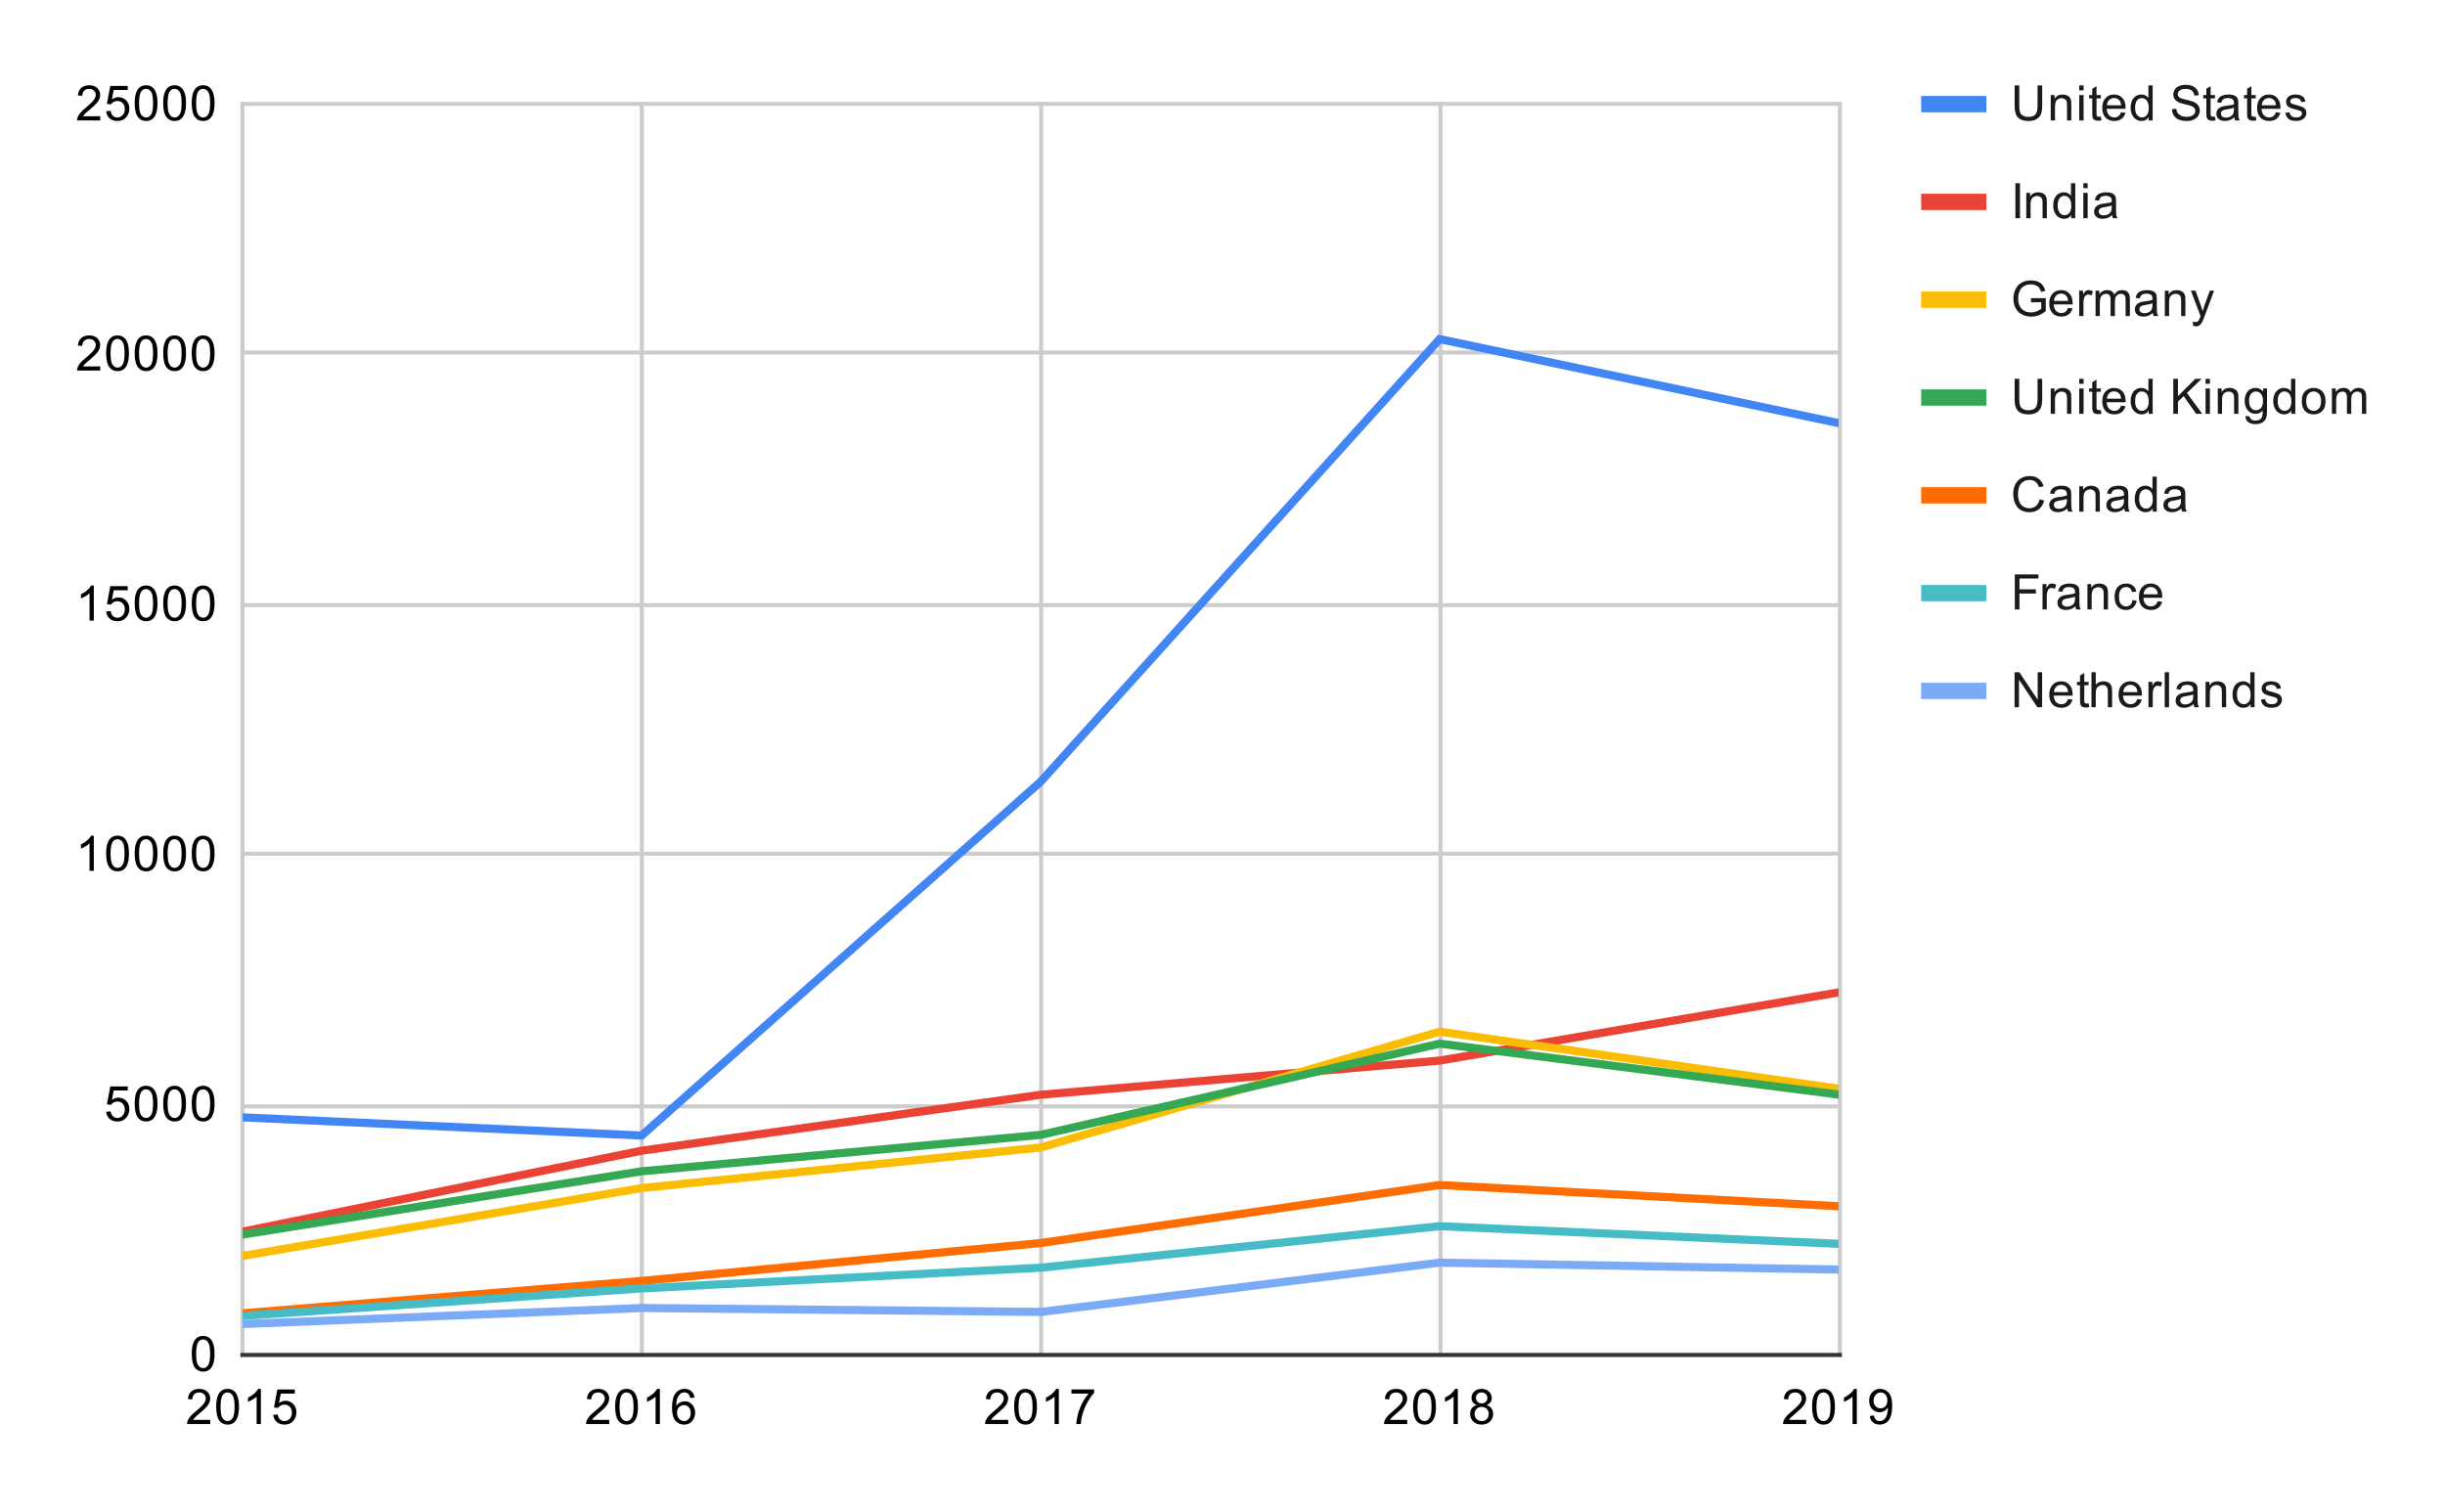 <svg version="1.1" viewBox="0.0 0.0 600.0 371.0" fill="none" stroke="none" stroke-linecap="square" stroke-miterlimit="10" width="600" height="371" xmlns:xlink="http://www.w3.org/1999/xlink" xmlns="http://www.w3.org/2000/svg"><path fill="#ffffff" d="M0 0L600.0 0L600.0 371.0L0 371.0L0 0Z" fill-rule="nonzero"/><path stroke="#cccccc" stroke-width="1.0" stroke-linecap="butt" d="M59.5 25.5L59.5 332.5" fill-rule="nonzero"/><path stroke="#cccccc" stroke-width="1.0" stroke-linecap="butt" d="M157.5 25.5L157.5 332.5" fill-rule="nonzero"/><path stroke="#cccccc" stroke-width="1.0" stroke-linecap="butt" d="M255.5 25.5L255.5 332.5" fill-rule="nonzero"/><path stroke="#cccccc" stroke-width="1.0" stroke-linecap="butt" d="M353.5 25.5L353.5 332.5" fill-rule="nonzero"/><path stroke="#cccccc" stroke-width="1.0" stroke-linecap="butt" d="M451.5 25.5L451.5 332.5" fill-rule="nonzero"/><path stroke="#333333" stroke-width="1.0" stroke-linecap="butt" d="M59.5 332.5L451.5 332.5" fill-rule="nonzero"/><path stroke="#cccccc" stroke-width="1.0" stroke-linecap="butt" d="M59.5 271.5L451.5 271.5" fill-rule="nonzero"/><path stroke="#cccccc" stroke-width="1.0" stroke-linecap="butt" d="M59.5 209.5L451.5 209.5" fill-rule="nonzero"/><path stroke="#cccccc" stroke-width="1.0" stroke-linecap="butt" d="M59.5 148.5L451.5 148.5" fill-rule="nonzero"/><path stroke="#cccccc" stroke-width="1.0" stroke-linecap="butt" d="M59.5 86.5L451.5 86.5" fill-rule="nonzero"/><path stroke="#cccccc" stroke-width="1.0" stroke-linecap="butt" d="M59.5 25.5L451.5 25.5" fill-rule="nonzero"/><clipPath id="id_0"><path d="M59.55 25.55L451.19 25.55L451.19 332.45L59.55 332.45L59.55 25.55Z" clip-rule="nonzero"/></clipPath><path stroke="#4285f4" stroke-width="2.0" stroke-linecap="butt" clip-path="url(#id_0)" d="M59.55 274.2L157.46 278.657L255.37 191.828L353.28 83.21L451.19 103.834" fill-rule="nonzero"/><path stroke="#ea4335" stroke-width="2.0" stroke-linecap="butt" clip-path="url(#id_0)" d="M59.55 302.239L157.46 282.376L255.37 268.652L353.28 260.267L451.19 243.523" fill-rule="nonzero"/><path stroke="#fbbc04" stroke-width="2.0" stroke-linecap="butt" clip-path="url(#id_0)" d="M59.55 308.193L157.46 291.546L255.37 281.591L353.28 253.159L451.19 267.178" fill-rule="nonzero"/><path stroke="#34a853" stroke-width="2.0" stroke-linecap="butt" clip-path="url(#id_0)" d="M59.55 302.951L157.46 287.434L255.37 278.497L353.28 256.106L451.19 268.603" fill-rule="nonzero"/><path stroke="#ff6d01" stroke-width="2.0" stroke-linecap="butt" clip-path="url(#id_0)" d="M59.55 322.285L157.46 314.331L255.37 305.038L353.28 290.798L451.19 296.015" fill-rule="nonzero"/><path stroke="#46bdc6" stroke-width="2.0" stroke-linecap="butt" clip-path="url(#id_0)" d="M59.55 322.924L157.46 316.172L255.37 311.09L353.28 300.901L451.19 305.234" fill-rule="nonzero"/><path stroke="#7baaf7" stroke-width="2.0" stroke-linecap="butt" clip-path="url(#id_0)" d="M59.55 324.913L157.46 320.972L255.37 321.954L353.28 309.85L451.19 311.556" fill-rule="nonzero"/><path fill="#000000" fill-opacity="0.0" clip-path="url(#id_0)" d="M62.55 274.2C62.55 275.857 61.207 277.2 59.55 277.2C57.893 277.2 56.55 275.857 56.55 274.2C56.55 272.544 57.893 271.2 59.55 271.2C61.207 271.2 62.55 272.544 62.55 274.2Z" fill-rule="nonzero"/><path fill="#000000" fill-opacity="0.0" clip-path="url(#id_0)" d="M160.46 278.657C160.46 280.313 159.117 281.657 157.46 281.657C155.803 281.657 154.46 280.313 154.46 278.657C154.46 277 155.803 275.657 157.46 275.657C159.117 275.657 160.46 277 160.46 278.657Z" fill-rule="nonzero"/><path fill="#000000" fill-opacity="0.0" clip-path="url(#id_0)" d="M258.37 191.828C258.37 193.485 257.027 194.828 255.37 194.828C253.713 194.828 252.37 193.485 252.37 191.828C252.37 190.172 253.713 188.828 255.37 188.828C257.027 188.828 258.37 190.172 258.37 191.828Z" fill-rule="nonzero"/><path fill="#000000" fill-opacity="0.0" clip-path="url(#id_0)" d="M356.28 83.21C356.28 84.867 354.937 86.21 353.28 86.21C351.623 86.21 350.28 84.867 350.28 83.21C350.28 81.554 351.623 80.21 353.28 80.21C354.937 80.21 356.28 81.554 356.28 83.21Z" fill-rule="nonzero"/><path fill="#000000" fill-opacity="0.0" clip-path="url(#id_0)" d="M454.19 103.834C454.19 105.491 452.847 106.834 451.19 106.834C449.533 106.834 448.19 105.491 448.19 103.834C448.19 102.177 449.533 100.834 451.19 100.834C452.847 100.834 454.19 102.177 454.19 103.834Z" fill-rule="nonzero"/><path fill="#000000" fill-opacity="0.0" clip-path="url(#id_0)" d="M62.55 302.239C62.55 303.896 61.207 305.239 59.55 305.239C57.893 305.239 56.55 303.896 56.55 302.239C56.55 300.582 57.893 299.239 59.55 299.239C61.207 299.239 62.55 300.582 62.55 302.239Z" fill-rule="nonzero"/><path fill="#000000" fill-opacity="0.0" clip-path="url(#id_0)" d="M160.46 282.376C160.46 284.033 159.117 285.376 157.46 285.376C155.803 285.376 154.46 284.033 154.46 282.376C154.46 280.719 155.803 279.376 157.46 279.376C159.117 279.376 160.46 280.719 160.46 282.376Z" fill-rule="nonzero"/><path fill="#000000" fill-opacity="0.0" clip-path="url(#id_0)" d="M258.37 268.652C258.37 270.308 257.027 271.652 255.37 271.652C253.713 271.652 252.37 270.308 252.37 268.652C252.37 266.995 253.713 265.652 255.37 265.652C257.027 265.652 258.37 266.995 258.37 268.652Z" fill-rule="nonzero"/><path fill="#000000" fill-opacity="0.0" clip-path="url(#id_0)" d="M356.28 260.267C356.28 261.924 354.937 263.267 353.28 263.267C351.623 263.267 350.28 261.924 350.28 260.267C350.28 258.61 351.623 257.267 353.28 257.267C354.937 257.267 356.28 258.61 356.28 260.267Z" fill-rule="nonzero"/><path fill="#000000" fill-opacity="0.0" clip-path="url(#id_0)" d="M454.19 243.523C454.19 245.179 452.847 246.523 451.19 246.523C449.533 246.523 448.19 245.179 448.19 243.523C448.19 241.866 449.533 240.523 451.19 240.523C452.847 240.523 454.19 241.866 454.19 243.523Z" fill-rule="nonzero"/><path fill="#000000" fill-opacity="0.0" clip-path="url(#id_0)" d="M62.55 308.193C62.55 309.849 61.207 311.193 59.55 311.193C57.893 311.193 56.55 309.849 56.55 308.193C56.55 306.536 57.893 305.193 59.55 305.193C61.207 305.193 62.55 306.536 62.55 308.193Z" fill-rule="nonzero"/><path fill="#000000" fill-opacity="0.0" clip-path="url(#id_0)" d="M160.46 291.546C160.46 293.203 159.117 294.546 157.46 294.546C155.803 294.546 154.46 293.203 154.46 291.546C154.46 289.89 155.803 288.546 157.46 288.546C159.117 288.546 160.46 289.89 160.46 291.546Z" fill-rule="nonzero"/><path fill="#000000" fill-opacity="0.0" clip-path="url(#id_0)" d="M258.37 281.591C258.37 283.247 257.027 284.591 255.37 284.591C253.713 284.591 252.37 283.247 252.37 281.591C252.37 279.934 253.713 278.591 255.37 278.591C257.027 278.591 258.37 279.934 258.37 281.591Z" fill-rule="nonzero"/><path fill="#000000" fill-opacity="0.0" clip-path="url(#id_0)" d="M356.28 253.159C356.28 254.816 354.937 256.159 353.28 256.159C351.623 256.159 350.28 254.816 350.28 253.159C350.28 251.502 351.623 250.159 353.28 250.159C354.937 250.159 356.28 251.502 356.28 253.159Z" fill-rule="nonzero"/><path fill="#000000" fill-opacity="0.0" clip-path="url(#id_0)" d="M454.19 267.178C454.19 268.835 452.847 270.178 451.19 270.178C449.533 270.178 448.19 268.835 448.19 267.178C448.19 265.522 449.533 264.178 451.19 264.178C452.847 264.178 454.19 265.522 454.19 267.178Z" fill-rule="nonzero"/><path fill="#000000" fill-opacity="0.0" clip-path="url(#id_0)" d="M62.55 302.951C62.55 304.608 61.207 305.951 59.55 305.951C57.893 305.951 56.55 304.608 56.55 302.951C56.55 301.294 57.893 299.951 59.55 299.951C61.207 299.951 62.55 301.294 62.55 302.951Z" fill-rule="nonzero"/><path fill="#000000" fill-opacity="0.0" clip-path="url(#id_0)" d="M160.46 287.434C160.46 289.091 159.117 290.434 157.46 290.434C155.803 290.434 154.46 289.091 154.46 287.434C154.46 285.777 155.803 284.434 157.46 284.434C159.117 284.434 160.46 285.777 160.46 287.434Z" fill-rule="nonzero"/><path fill="#000000" fill-opacity="0.0" clip-path="url(#id_0)" d="M258.37 278.497C258.37 280.154 257.027 281.497 255.37 281.497C253.713 281.497 252.37 280.154 252.37 278.497C252.37 276.84 253.713 275.497 255.37 275.497C257.027 275.497 258.37 276.84 258.37 278.497Z" fill-rule="nonzero"/><path fill="#000000" fill-opacity="0.0" clip-path="url(#id_0)" d="M356.28 256.106C356.28 257.762 354.937 259.106 353.28 259.106C351.623 259.106 350.28 257.762 350.28 256.106C350.28 254.449 351.623 253.106 353.28 253.106C354.937 253.106 356.28 254.449 356.28 256.106Z" fill-rule="nonzero"/><path fill="#000000" fill-opacity="0.0" clip-path="url(#id_0)" d="M454.19 268.603C454.19 270.259 452.847 271.603 451.19 271.603C449.533 271.603 448.19 270.259 448.19 268.603C448.19 266.946 449.533 265.603 451.19 265.603C452.847 265.603 454.19 266.946 454.19 268.603Z" fill-rule="nonzero"/><path fill="#000000" fill-opacity="0.0" clip-path="url(#id_0)" d="M62.55 322.285C62.55 323.942 61.207 325.285 59.55 325.285C57.893 325.285 56.55 323.942 56.55 322.285C56.55 320.629 57.893 319.285 59.55 319.285C61.207 319.285 62.55 320.629 62.55 322.285Z" fill-rule="nonzero"/><path fill="#000000" fill-opacity="0.0" clip-path="url(#id_0)" d="M160.46 314.331C160.46 315.988 159.117 317.331 157.46 317.331C155.803 317.331 154.46 315.988 154.46 314.331C154.46 312.674 155.803 311.331 157.46 311.331C159.117 311.331 160.46 312.674 160.46 314.331Z" fill-rule="nonzero"/><path fill="#000000" fill-opacity="0.0" clip-path="url(#id_0)" d="M258.37 305.038C258.37 306.695 257.027 308.038 255.37 308.038C253.713 308.038 252.37 306.695 252.37 305.038C252.37 303.381 253.713 302.038 255.37 302.038C257.027 302.038 258.37 303.381 258.37 305.038Z" fill-rule="nonzero"/><path fill="#000000" fill-opacity="0.0" clip-path="url(#id_0)" d="M356.28 290.798C356.28 292.454 354.937 293.798 353.28 293.798C351.623 293.798 350.28 292.454 350.28 290.798C350.28 289.141 351.623 287.798 353.28 287.798C354.937 287.798 356.28 289.141 356.28 290.798Z" fill-rule="nonzero"/><path fill="#000000" fill-opacity="0.0" clip-path="url(#id_0)" d="M454.19 296.015C454.19 297.672 452.847 299.015 451.19 299.015C449.533 299.015 448.19 297.672 448.19 296.015C448.19 294.358 449.533 293.015 451.19 293.015C452.847 293.015 454.19 294.358 454.19 296.015Z" fill-rule="nonzero"/><path fill="#000000" fill-opacity="0.0" clip-path="url(#id_0)" d="M62.55 322.924C62.55 324.581 61.207 325.924 59.55 325.924C57.893 325.924 56.55 324.581 56.55 322.924C56.55 321.267 57.893 319.924 59.55 319.924C61.207 319.924 62.55 321.267 62.55 322.924Z" fill-rule="nonzero"/><path fill="#000000" fill-opacity="0.0" clip-path="url(#id_0)" d="M160.46 316.172C160.46 317.829 159.117 319.172 157.46 319.172C155.803 319.172 154.46 317.829 154.46 316.172C154.46 314.515 155.803 313.172 157.46 313.172C159.117 313.172 160.46 314.515 160.46 316.172Z" fill-rule="nonzero"/><path fill="#000000" fill-opacity="0.0" clip-path="url(#id_0)" d="M258.37 311.09C258.37 312.747 257.027 314.09 255.37 314.09C253.713 314.09 252.37 312.747 252.37 311.09C252.37 309.433 253.713 308.09 255.37 308.09C257.027 308.09 258.37 309.433 258.37 311.09Z" fill-rule="nonzero"/><path fill="#000000" fill-opacity="0.0" clip-path="url(#id_0)" d="M356.28 300.901C356.28 302.558 354.937 303.901 353.28 303.901C351.623 303.901 350.28 302.558 350.28 300.901C350.28 299.244 351.623 297.901 353.28 297.901C354.937 297.901 356.28 299.244 356.28 300.901Z" fill-rule="nonzero"/><path fill="#000000" fill-opacity="0.0" clip-path="url(#id_0)" d="M454.19 305.234C454.19 306.891 452.847 308.234 451.19 308.234C449.533 308.234 448.19 306.891 448.19 305.234C448.19 303.577 449.533 302.234 451.19 302.234C452.847 302.234 454.19 303.577 454.19 305.234Z" fill-rule="nonzero"/><path fill="#000000" fill-opacity="0.0" clip-path="url(#id_0)" d="M62.55 324.913C62.55 326.569 61.207 327.913 59.55 327.913C57.893 327.913 56.55 326.569 56.55 324.913C56.55 323.256 57.893 321.913 59.55 321.913C61.207 321.913 62.55 323.256 62.55 324.913Z" fill-rule="nonzero"/><path fill="#000000" fill-opacity="0.0" clip-path="url(#id_0)" d="M160.46 320.972C160.46 322.629 159.117 323.972 157.46 323.972C155.803 323.972 154.46 322.629 154.46 320.972C154.46 319.315 155.803 317.972 157.46 317.972C159.117 317.972 160.46 319.315 160.46 320.972Z" fill-rule="nonzero"/><path fill="#000000" fill-opacity="0.0" clip-path="url(#id_0)" d="M258.37 321.954C258.37 323.611 257.027 324.954 255.37 324.954C253.713 324.954 252.37 323.611 252.37 321.954C252.37 320.297 253.713 318.954 255.37 318.954C257.027 318.954 258.37 320.297 258.37 321.954Z" fill-rule="nonzero"/><path fill="#000000" fill-opacity="0.0" clip-path="url(#id_0)" d="M356.28 309.85C356.28 311.507 354.937 312.85 353.28 312.85C351.623 312.85 350.28 311.507 350.28 309.85C350.28 308.193 351.623 306.85 353.28 306.85C354.937 306.85 356.28 308.193 356.28 309.85Z" fill-rule="nonzero"/><path fill="#000000" fill-opacity="0.0" clip-path="url(#id_0)" d="M454.19 311.556C454.19 313.213 452.847 314.556 451.19 314.556C449.533 314.556 448.19 313.213 448.19 311.556C448.19 309.899 449.533 308.556 451.19 308.556C452.847 308.556 454.19 309.899 454.19 311.556Z" fill-rule="nonzero"/><path fill="#000000" d="M47.05 332.216Q47.05 330.684 47.362 329.762Q47.675 328.825 48.284 328.325Q48.909 327.825 49.847 327.825Q50.534 327.825 51.05 328.106Q51.581 328.387 51.925 328.919Q52.269 329.434 52.456 330.184Q52.644 330.934 52.644 332.216Q52.644 333.731 52.331 334.653Q52.034 335.575 51.409 336.091Q50.8 336.591 49.847 336.591Q48.612 336.591 47.894 335.7Q47.05 334.637 47.05 332.216ZM48.128 332.216Q48.128 334.325 48.628 335.028Q49.128 335.731 49.847 335.731Q50.581 335.731 51.066 335.028Q51.566 334.325 51.566 332.216Q51.566 330.091 51.066 329.403Q50.581 328.7 49.831 328.7Q49.112 328.7 48.675 329.309Q48.128 330.091 48.128 332.216Z" fill-rule="nonzero"/><path fill="#000000" d="M26.05 272.82L27.159 272.726Q27.284 273.539 27.722 273.945Q28.175 274.351 28.816 274.351Q29.566 274.351 30.097 273.773Q30.628 273.195 30.628 272.257Q30.628 271.351 30.113 270.836Q29.613 270.304 28.784 270.304Q28.284 270.304 27.863 270.539Q27.456 270.773 27.222 271.132L26.238 271.007L27.066 266.601L31.347 266.601L31.347 267.601L27.909 267.601L27.456 269.914Q28.222 269.367 29.066 269.367Q30.191 269.367 30.956 270.148Q31.738 270.929 31.738 272.164Q31.738 273.32 31.066 274.179Q30.238 275.211 28.816 275.211Q27.644 275.211 26.894 274.554Q26.159 273.898 26.05 272.82ZM33.05 270.836Q33.05 269.304 33.362 268.382Q33.675 267.445 34.284 266.945Q34.909 266.445 35.847 266.445Q36.534 266.445 37.05 266.726Q37.581 267.007 37.925 267.539Q38.269 268.054 38.456 268.804Q38.644 269.554 38.644 270.836Q38.644 272.351 38.331 273.273Q38.034 274.195 37.409 274.711Q36.8 275.211 35.847 275.211Q34.612 275.211 33.894 274.32Q33.05 273.257 33.05 270.836ZM34.128 270.836Q34.128 272.945 34.628 273.648Q35.128 274.351 35.847 274.351Q36.581 274.351 37.066 273.648Q37.566 272.945 37.566 270.836Q37.566 268.711 37.066 268.023Q36.581 267.32 35.831 267.32Q35.112 267.32 34.675 267.929Q34.128 268.711 34.128 270.836ZM40.05 270.836Q40.05 269.304 40.362 268.382Q40.675 267.445 41.284 266.945Q41.909 266.445 42.847 266.445Q43.534 266.445 44.05 266.726Q44.581 267.007 44.925 267.539Q45.269 268.054 45.456 268.804Q45.644 269.554 45.644 270.836Q45.644 272.351 45.331 273.273Q45.034 274.195 44.409 274.711Q43.8 275.211 42.847 275.211Q41.612 275.211 40.894 274.32Q40.05 273.257 40.05 270.836ZM41.128 270.836Q41.128 272.945 41.628 273.648Q42.128 274.351 42.847 274.351Q43.581 274.351 44.066 273.648Q44.566 272.945 44.566 270.836Q44.566 268.711 44.066 268.023Q43.581 267.32 42.831 267.32Q42.112 267.32 41.675 267.929Q41.128 268.711 41.128 270.836ZM47.05 270.836Q47.05 269.304 47.362 268.382Q47.675 267.445 48.284 266.945Q48.909 266.445 49.847 266.445Q50.534 266.445 51.05 266.726Q51.581 267.007 51.925 267.539Q52.269 268.054 52.456 268.804Q52.644 269.554 52.644 270.836Q52.644 272.351 52.331 273.273Q52.034 274.195 51.409 274.711Q50.8 275.211 49.847 275.211Q48.612 275.211 47.894 274.32Q47.05 273.257 47.05 270.836ZM48.128 270.836Q48.128 272.945 48.628 273.648Q49.128 274.351 49.847 274.351Q50.581 274.351 51.066 273.648Q51.566 272.945 51.566 270.836Q51.566 268.711 51.066 268.023Q50.581 267.32 49.831 267.32Q49.112 267.32 48.675 267.929Q48.128 268.711 48.128 270.836Z" fill-rule="nonzero"/><path fill="#000000" d="M23.019 213.69L21.972 213.69L21.972 206.971Q21.581 207.331 20.956 207.706Q20.347 208.065 19.863 208.237L19.863 207.221Q20.738 206.799 21.394 206.221Q22.066 205.627 22.347 205.065L23.019 205.065L23.019 213.69ZM26.05 209.456Q26.05 207.924 26.363 207.002Q26.675 206.065 27.284 205.565Q27.909 205.065 28.847 205.065Q29.534 205.065 30.05 205.346Q30.581 205.627 30.925 206.159Q31.269 206.674 31.456 207.424Q31.644 208.174 31.644 209.456Q31.644 210.971 31.331 211.893Q31.034 212.815 30.409 213.331Q29.8 213.831 28.847 213.831Q27.613 213.831 26.894 212.94Q26.05 211.877 26.05 209.456ZM27.128 209.456Q27.128 211.565 27.628 212.268Q28.128 212.971 28.847 212.971Q29.581 212.971 30.066 212.268Q30.566 211.565 30.566 209.456Q30.566 207.331 30.066 206.643Q29.581 205.94 28.831 205.94Q28.113 205.94 27.675 206.549Q27.128 207.331 27.128 209.456ZM33.05 209.456Q33.05 207.924 33.362 207.002Q33.675 206.065 34.284 205.565Q34.909 205.065 35.847 205.065Q36.534 205.065 37.05 205.346Q37.581 205.627 37.925 206.159Q38.269 206.674 38.456 207.424Q38.644 208.174 38.644 209.456Q38.644 210.971 38.331 211.893Q38.034 212.815 37.409 213.331Q36.8 213.831 35.847 213.831Q34.612 213.831 33.894 212.94Q33.05 211.877 33.05 209.456ZM34.128 209.456Q34.128 211.565 34.628 212.268Q35.128 212.971 35.847 212.971Q36.581 212.971 37.066 212.268Q37.566 211.565 37.566 209.456Q37.566 207.331 37.066 206.643Q36.581 205.94 35.831 205.94Q35.112 205.94 34.675 206.549Q34.128 207.331 34.128 209.456ZM40.05 209.456Q40.05 207.924 40.362 207.002Q40.675 206.065 41.284 205.565Q41.909 205.065 42.847 205.065Q43.534 205.065 44.05 205.346Q44.581 205.627 44.925 206.159Q45.269 206.674 45.456 207.424Q45.644 208.174 45.644 209.456Q45.644 210.971 45.331 211.893Q45.034 212.815 44.409 213.331Q43.8 213.831 42.847 213.831Q41.612 213.831 40.894 212.94Q40.05 211.877 40.05 209.456ZM41.128 209.456Q41.128 211.565 41.628 212.268Q42.128 212.971 42.847 212.971Q43.581 212.971 44.066 212.268Q44.566 211.565 44.566 209.456Q44.566 207.331 44.066 206.643Q43.581 205.94 42.831 205.94Q42.112 205.94 41.675 206.549Q41.128 207.331 41.128 209.456ZM47.05 209.456Q47.05 207.924 47.362 207.002Q47.675 206.065 48.284 205.565Q48.909 205.065 49.847 205.065Q50.534 205.065 51.05 205.346Q51.581 205.627 51.925 206.159Q52.269 206.674 52.456 207.424Q52.644 208.174 52.644 209.456Q52.644 210.971 52.331 211.893Q52.034 212.815 51.409 213.331Q50.8 213.831 49.847 213.831Q48.612 213.831 47.894 212.94Q47.05 211.877 47.05 209.456ZM48.128 209.456Q48.128 211.565 48.628 212.268Q49.128 212.971 49.847 212.971Q50.581 212.971 51.066 212.268Q51.566 211.565 51.566 209.456Q51.566 207.331 51.066 206.643Q50.581 205.94 49.831 205.94Q49.112 205.94 48.675 206.549Q48.128 207.331 48.128 209.456Z" fill-rule="nonzero"/><path fill="#000000" d="M23.019 152.31L21.972 152.31L21.972 145.591Q21.581 145.951 20.956 146.326Q20.347 146.685 19.863 146.857L19.863 145.841Q20.738 145.419 21.394 144.841Q22.066 144.248 22.347 143.685L23.019 143.685L23.019 152.31ZM26.05 150.06L27.159 149.966Q27.284 150.779 27.722 151.185Q28.175 151.591 28.816 151.591Q29.566 151.591 30.097 151.013Q30.628 150.435 30.628 149.498Q30.628 148.591 30.113 148.076Q29.613 147.544 28.784 147.544Q28.284 147.544 27.863 147.779Q27.456 148.013 27.222 148.373L26.238 148.248L27.066 143.841L31.347 143.841L31.347 144.841L27.909 144.841L27.456 147.154Q28.222 146.607 29.066 146.607Q30.191 146.607 30.956 147.388Q31.738 148.169 31.738 149.404Q31.738 150.56 31.066 151.419Q30.238 152.451 28.816 152.451Q27.644 152.451 26.894 151.794Q26.159 151.138 26.05 150.06ZM33.05 148.076Q33.05 146.544 33.362 145.623Q33.675 144.685 34.284 144.185Q34.909 143.685 35.847 143.685Q36.534 143.685 37.05 143.966Q37.581 144.248 37.925 144.779Q38.269 145.294 38.456 146.044Q38.644 146.794 38.644 148.076Q38.644 149.591 38.331 150.513Q38.034 151.435 37.409 151.951Q36.8 152.451 35.847 152.451Q34.612 152.451 33.894 151.56Q33.05 150.498 33.05 148.076ZM34.128 148.076Q34.128 150.185 34.628 150.888Q35.128 151.591 35.847 151.591Q36.581 151.591 37.066 150.888Q37.566 150.185 37.566 148.076Q37.566 145.951 37.066 145.263Q36.581 144.56 35.831 144.56Q35.112 144.56 34.675 145.169Q34.128 145.951 34.128 148.076ZM40.05 148.076Q40.05 146.544 40.362 145.623Q40.675 144.685 41.284 144.185Q41.909 143.685 42.847 143.685Q43.534 143.685 44.05 143.966Q44.581 144.248 44.925 144.779Q45.269 145.294 45.456 146.044Q45.644 146.794 45.644 148.076Q45.644 149.591 45.331 150.513Q45.034 151.435 44.409 151.951Q43.8 152.451 42.847 152.451Q41.612 152.451 40.894 151.56Q40.05 150.498 40.05 148.076ZM41.128 148.076Q41.128 150.185 41.628 150.888Q42.128 151.591 42.847 151.591Q43.581 151.591 44.066 150.888Q44.566 150.185 44.566 148.076Q44.566 145.951 44.066 145.263Q43.581 144.56 42.831 144.56Q42.112 144.56 41.675 145.169Q41.128 145.951 41.128 148.076ZM47.05 148.076Q47.05 146.544 47.362 145.623Q47.675 144.685 48.284 144.185Q48.909 143.685 49.847 143.685Q50.534 143.685 51.05 143.966Q51.581 144.248 51.925 144.779Q52.269 145.294 52.456 146.044Q52.644 146.794 52.644 148.076Q52.644 149.591 52.331 150.513Q52.034 151.435 51.409 151.951Q50.8 152.451 49.847 152.451Q48.612 152.451 47.894 151.56Q47.05 150.498 47.05 148.076ZM48.128 148.076Q48.128 150.185 48.628 150.888Q49.128 151.591 49.847 151.591Q50.581 151.591 51.066 150.888Q51.566 150.185 51.566 148.076Q51.566 145.951 51.066 145.263Q50.581 144.56 49.831 144.56Q49.112 144.56 48.675 145.169Q48.128 145.951 48.128 148.076Z" fill-rule="nonzero"/><path fill="#000000" d="M24.597 89.914L24.597 90.93L18.909 90.93Q18.909 90.555 19.034 90.196Q19.253 89.618 19.722 89.055Q20.206 88.493 21.113 87.758Q22.519 86.602 23.003 85.93Q23.503 85.258 23.503 84.664Q23.503 84.039 23.05 83.618Q22.597 83.18 21.878 83.18Q21.113 83.18 20.659 83.633Q20.206 84.086 20.191 84.899L19.113 84.789Q19.222 83.571 19.941 82.946Q20.675 82.305 21.909 82.305Q23.144 82.305 23.863 82.993Q24.581 83.68 24.581 84.696Q24.581 85.211 24.363 85.711Q24.159 86.196 23.659 86.758Q23.175 87.305 22.05 88.258Q21.097 89.055 20.816 89.352Q20.55 89.633 20.378 89.914L24.597 89.914ZM26.05 86.696Q26.05 85.164 26.363 84.243Q26.675 83.305 27.284 82.805Q27.909 82.305 28.847 82.305Q29.534 82.305 30.05 82.586Q30.581 82.868 30.925 83.399Q31.269 83.914 31.456 84.664Q31.644 85.414 31.644 86.696Q31.644 88.211 31.331 89.133Q31.034 90.055 30.409 90.571Q29.8 91.071 28.847 91.071Q27.613 91.071 26.894 90.18Q26.05 89.118 26.05 86.696ZM27.128 86.696Q27.128 88.805 27.628 89.508Q28.128 90.211 28.847 90.211Q29.581 90.211 30.066 89.508Q30.566 88.805 30.566 86.696Q30.566 84.571 30.066 83.883Q29.581 83.18 28.831 83.18Q28.113 83.18 27.675 83.789Q27.128 84.571 27.128 86.696ZM33.05 86.696Q33.05 85.164 33.362 84.243Q33.675 83.305 34.284 82.805Q34.909 82.305 35.847 82.305Q36.534 82.305 37.05 82.586Q37.581 82.868 37.925 83.399Q38.269 83.914 38.456 84.664Q38.644 85.414 38.644 86.696Q38.644 88.211 38.331 89.133Q38.034 90.055 37.409 90.571Q36.8 91.071 35.847 91.071Q34.612 91.071 33.894 90.18Q33.05 89.118 33.05 86.696ZM34.128 86.696Q34.128 88.805 34.628 89.508Q35.128 90.211 35.847 90.211Q36.581 90.211 37.066 89.508Q37.566 88.805 37.566 86.696Q37.566 84.571 37.066 83.883Q36.581 83.18 35.831 83.18Q35.112 83.18 34.675 83.789Q34.128 84.571 34.128 86.696ZM40.05 86.696Q40.05 85.164 40.362 84.243Q40.675 83.305 41.284 82.805Q41.909 82.305 42.847 82.305Q43.534 82.305 44.05 82.586Q44.581 82.868 44.925 83.399Q45.269 83.914 45.456 84.664Q45.644 85.414 45.644 86.696Q45.644 88.211 45.331 89.133Q45.034 90.055 44.409 90.571Q43.8 91.071 42.847 91.071Q41.612 91.071 40.894 90.18Q40.05 89.118 40.05 86.696ZM41.128 86.696Q41.128 88.805 41.628 89.508Q42.128 90.211 42.847 90.211Q43.581 90.211 44.066 89.508Q44.566 88.805 44.566 86.696Q44.566 84.571 44.066 83.883Q43.581 83.18 42.831 83.18Q42.112 83.18 41.675 83.789Q41.128 84.571 41.128 86.696ZM47.05 86.696Q47.05 85.164 47.362 84.243Q47.675 83.305 48.284 82.805Q48.909 82.305 49.847 82.305Q50.534 82.305 51.05 82.586Q51.581 82.868 51.925 83.399Q52.269 83.914 52.456 84.664Q52.644 85.414 52.644 86.696Q52.644 88.211 52.331 89.133Q52.034 90.055 51.409 90.571Q50.8 91.071 49.847 91.071Q48.612 91.071 47.894 90.18Q47.05 89.118 47.05 86.696ZM48.128 86.696Q48.128 88.805 48.628 89.508Q49.128 90.211 49.847 90.211Q50.581 90.211 51.066 89.508Q51.566 88.805 51.566 86.696Q51.566 84.571 51.066 83.883Q50.581 83.18 49.831 83.18Q49.112 83.18 48.675 83.789Q48.128 84.571 48.128 86.696Z" fill-rule="nonzero"/><path fill="#000000" d="M24.597 28.534L24.597 29.55L18.909 29.55Q18.909 29.175 19.034 28.816Q19.253 28.238 19.722 27.675Q20.206 27.113 21.113 26.378Q22.519 25.222 23.003 24.55Q23.503 23.878 23.503 23.284Q23.503 22.659 23.05 22.238Q22.597 21.8 21.878 21.8Q21.113 21.8 20.659 22.253Q20.206 22.706 20.191 23.519L19.113 23.409Q19.222 22.191 19.941 21.566Q20.675 20.925 21.909 20.925Q23.144 20.925 23.863 21.613Q24.581 22.3 24.581 23.316Q24.581 23.831 24.363 24.331Q24.159 24.816 23.659 25.378Q23.175 25.925 22.05 26.878Q21.097 27.675 20.816 27.972Q20.55 28.253 20.378 28.534L24.597 28.534ZM26.05 27.3L27.159 27.206Q27.284 28.019 27.722 28.425Q28.175 28.831 28.816 28.831Q29.566 28.831 30.097 28.253Q30.628 27.675 30.628 26.738Q30.628 25.831 30.113 25.316Q29.613 24.784 28.784 24.784Q28.284 24.784 27.863 25.019Q27.456 25.253 27.222 25.613L26.238 25.488L27.066 21.081L31.347 21.081L31.347 22.081L27.909 22.081L27.456 24.394Q28.222 23.847 29.066 23.847Q30.191 23.847 30.956 24.628Q31.738 25.409 31.738 26.644Q31.738 27.8 31.066 28.659Q30.238 29.691 28.816 29.691Q27.644 29.691 26.894 29.034Q26.159 28.378 26.05 27.3ZM33.05 25.316Q33.05 23.784 33.362 22.863Q33.675 21.925 34.284 21.425Q34.909 20.925 35.847 20.925Q36.534 20.925 37.05 21.206Q37.581 21.488 37.925 22.019Q38.269 22.534 38.456 23.284Q38.644 24.034 38.644 25.316Q38.644 26.831 38.331 27.753Q38.034 28.675 37.409 29.191Q36.8 29.691 35.847 29.691Q34.612 29.691 33.894 28.8Q33.05 27.738 33.05 25.316ZM34.128 25.316Q34.128 27.425 34.628 28.128Q35.128 28.831 35.847 28.831Q36.581 28.831 37.066 28.128Q37.566 27.425 37.566 25.316Q37.566 23.191 37.066 22.503Q36.581 21.8 35.831 21.8Q35.112 21.8 34.675 22.409Q34.128 23.191 34.128 25.316ZM40.05 25.316Q40.05 23.784 40.362 22.863Q40.675 21.925 41.284 21.425Q41.909 20.925 42.847 20.925Q43.534 20.925 44.05 21.206Q44.581 21.488 44.925 22.019Q45.269 22.534 45.456 23.284Q45.644 24.034 45.644 25.316Q45.644 26.831 45.331 27.753Q45.034 28.675 44.409 29.191Q43.8 29.691 42.847 29.691Q41.612 29.691 40.894 28.8Q40.05 27.738 40.05 25.316ZM41.128 25.316Q41.128 27.425 41.628 28.128Q42.128 28.831 42.847 28.831Q43.581 28.831 44.066 28.128Q44.566 27.425 44.566 25.316Q44.566 23.191 44.066 22.503Q43.581 21.8 42.831 21.8Q42.112 21.8 41.675 22.409Q41.128 23.191 41.128 25.316ZM47.05 25.316Q47.05 23.784 47.362 22.863Q47.675 21.925 48.284 21.425Q48.909 20.925 49.847 20.925Q50.534 20.925 51.05 21.206Q51.581 21.488 51.925 22.019Q52.269 22.534 52.456 23.284Q52.644 24.034 52.644 25.316Q52.644 26.831 52.331 27.753Q52.034 28.675 51.409 29.191Q50.8 29.691 49.847 29.691Q48.612 29.691 47.894 28.8Q47.05 27.738 47.05 25.316ZM48.128 25.316Q48.128 27.425 48.628 28.128Q49.128 28.831 49.847 28.831Q50.581 28.831 51.066 28.128Q51.566 27.425 51.566 25.316Q51.566 23.191 51.066 22.503Q50.581 21.8 49.831 21.8Q49.112 21.8 48.675 22.409Q48.128 23.191 48.128 25.316Z" fill-rule="nonzero"/><path fill="#000000" d="M51.597 348.434L51.597 349.45L45.909 349.45Q45.909 349.075 46.034 348.716Q46.253 348.137 46.722 347.575Q47.206 347.012 48.112 346.278Q49.519 345.122 50.003 344.45Q50.503 343.778 50.503 343.184Q50.503 342.559 50.05 342.137Q49.597 341.7 48.878 341.7Q48.112 341.7 47.659 342.153Q47.206 342.606 47.191 343.419L46.112 343.309Q46.222 342.091 46.941 341.466Q47.675 340.825 48.909 340.825Q50.144 340.825 50.862 341.512Q51.581 342.2 51.581 343.216Q51.581 343.731 51.362 344.231Q51.159 344.716 50.659 345.278Q50.175 345.825 49.05 346.778Q48.097 347.575 47.816 347.872Q47.55 348.153 47.378 348.434L51.597 348.434ZM53.05 345.216Q53.05 343.684 53.362 342.762Q53.675 341.825 54.284 341.325Q54.909 340.825 55.847 340.825Q56.534 340.825 57.05 341.106Q57.581 341.387 57.925 341.919Q58.269 342.434 58.456 343.184Q58.644 343.934 58.644 345.216Q58.644 346.731 58.331 347.653Q58.034 348.575 57.409 349.091Q56.8 349.591 55.847 349.591Q54.612 349.591 53.894 348.7Q53.05 347.637 53.05 345.216ZM54.128 345.216Q54.128 347.325 54.628 348.028Q55.128 348.731 55.847 348.731Q56.581 348.731 57.066 348.028Q57.566 347.325 57.566 345.216Q57.566 343.091 57.066 342.403Q56.581 341.7 55.831 341.7Q55.112 341.7 54.675 342.309Q54.128 343.091 54.128 345.216ZM64.019 349.45L62.972 349.45L62.972 342.731Q62.581 343.091 61.956 343.466Q61.347 343.825 60.862 343.997L60.862 342.981Q61.737 342.559 62.394 341.981Q63.066 341.387 63.347 340.825L64.019 340.825L64.019 349.45ZM67.05 347.2L68.159 347.106Q68.284 347.919 68.722 348.325Q69.175 348.731 69.816 348.731Q70.566 348.731 71.097 348.153Q71.628 347.575 71.628 346.637Q71.628 345.731 71.112 345.216Q70.612 344.684 69.784 344.684Q69.284 344.684 68.862 344.919Q68.456 345.153 68.222 345.512L67.237 345.387L68.066 340.981L72.347 340.981L72.347 341.981L68.909 341.981L68.456 344.294Q69.222 343.747 70.066 343.747Q71.191 343.747 71.956 344.528Q72.737 345.309 72.737 346.544Q72.737 347.7 72.066 348.559Q71.237 349.591 69.816 349.591Q68.644 349.591 67.894 348.934Q67.159 348.278 67.05 347.2Z" fill-rule="nonzero"/><path fill="#000000" d="M149.507 348.434L149.507 349.45L143.819 349.45Q143.819 349.075 143.944 348.716Q144.163 348.137 144.632 347.575Q145.116 347.012 146.023 346.278Q147.429 345.122 147.913 344.45Q148.413 343.778 148.413 343.184Q148.413 342.559 147.96 342.137Q147.507 341.7 146.788 341.7Q146.023 341.7 145.569 342.153Q145.116 342.606 145.101 343.419L144.023 343.309Q144.132 342.091 144.851 341.466Q145.585 340.825 146.819 340.825Q148.054 340.825 148.773 341.512Q149.491 342.2 149.491 343.216Q149.491 343.731 149.273 344.231Q149.069 344.716 148.569 345.278Q148.085 345.825 146.96 346.778Q146.007 347.575 145.726 347.872Q145.46 348.153 145.288 348.434L149.507 348.434ZM150.96 345.216Q150.96 343.684 151.273 342.762Q151.585 341.825 152.194 341.325Q152.819 340.825 153.757 340.825Q154.444 340.825 154.96 341.106Q155.491 341.387 155.835 341.919Q156.179 342.434 156.366 343.184Q156.554 343.934 156.554 345.216Q156.554 346.731 156.241 347.653Q155.944 348.575 155.319 349.091Q154.71 349.591 153.757 349.591Q152.523 349.591 151.804 348.7Q150.96 347.637 150.96 345.216ZM152.038 345.216Q152.038 347.325 152.538 348.028Q153.038 348.731 153.757 348.731Q154.491 348.731 154.976 348.028Q155.476 347.325 155.476 345.216Q155.476 343.091 154.976 342.403Q154.491 341.7 153.741 341.7Q153.023 341.7 152.585 342.309Q152.038 343.091 152.038 345.216ZM161.929 349.45L160.882 349.45L160.882 342.731Q160.491 343.091 159.866 343.466Q159.257 343.825 158.773 343.997L158.773 342.981Q159.648 342.559 160.304 341.981Q160.976 341.387 161.257 340.825L161.929 340.825L161.929 349.45ZM170.429 342.966L169.382 343.044Q169.241 342.419 168.991 342.137Q168.554 341.684 167.929 341.684Q167.429 341.684 167.038 341.966Q166.554 342.341 166.257 343.044Q165.976 343.731 165.96 345.012Q166.335 344.434 166.882 344.153Q167.444 343.872 168.054 343.872Q169.101 343.872 169.835 344.653Q170.585 345.434 170.585 346.653Q170.585 347.466 170.226 348.169Q169.882 348.856 169.273 349.231Q168.663 349.591 167.898 349.591Q166.569 349.591 165.741 348.622Q164.913 347.653 164.913 345.434Q164.913 342.934 165.835 341.809Q166.632 340.825 167.991 340.825Q169.007 340.825 169.648 341.403Q170.304 341.966 170.429 342.966ZM166.132 346.669Q166.132 347.216 166.351 347.716Q166.585 348.2 166.991 348.466Q167.413 348.731 167.882 348.731Q168.538 348.731 169.023 348.2Q169.507 347.653 169.507 346.731Q169.507 345.841 169.023 345.325Q168.554 344.809 167.835 344.809Q167.116 344.809 166.616 345.325Q166.132 345.841 166.132 346.669Z" fill-rule="nonzero"/><path fill="#000000" d="M247.417 348.434L247.417 349.45L241.729 349.45Q241.729 349.075 241.854 348.716Q242.073 348.137 242.542 347.575Q243.026 347.012 243.933 346.278Q245.339 345.122 245.823 344.45Q246.323 343.778 246.323 343.184Q246.323 342.559 245.87 342.137Q245.417 341.7 244.698 341.7Q243.933 341.7 243.479 342.153Q243.026 342.606 243.011 343.419L241.933 343.309Q242.042 342.091 242.761 341.466Q243.495 340.825 244.729 340.825Q245.964 340.825 246.683 341.512Q247.401 342.2 247.401 343.216Q247.401 343.731 247.183 344.231Q246.979 344.716 246.479 345.278Q245.995 345.825 244.87 346.778Q243.917 347.575 243.636 347.872Q243.37 348.153 243.198 348.434L247.417 348.434ZM248.87 345.216Q248.87 343.684 249.183 342.762Q249.495 341.825 250.104 341.325Q250.729 340.825 251.667 340.825Q252.354 340.825 252.87 341.106Q253.401 341.387 253.745 341.919Q254.089 342.434 254.276 343.184Q254.464 343.934 254.464 345.216Q254.464 346.731 254.151 347.653Q253.854 348.575 253.229 349.091Q252.62 349.591 251.667 349.591Q250.433 349.591 249.714 348.7Q248.87 347.637 248.87 345.216ZM249.948 345.216Q249.948 347.325 250.448 348.028Q250.948 348.731 251.667 348.731Q252.401 348.731 252.886 348.028Q253.386 347.325 253.386 345.216Q253.386 343.091 252.886 342.403Q252.401 341.7 251.651 341.7Q250.933 341.7 250.495 342.309Q249.948 343.091 249.948 345.216ZM259.839 349.45L258.792 349.45L258.792 342.731Q258.401 343.091 257.776 343.466Q257.167 343.825 256.683 343.997L256.683 342.981Q257.558 342.559 258.214 341.981Q258.886 341.387 259.167 340.825L259.839 340.825L259.839 349.45ZM262.933 341.981L262.933 340.966L268.495 340.966L268.495 341.794Q267.683 342.669 266.87 344.122Q266.073 345.559 265.636 347.091Q265.308 348.169 265.229 349.45L264.136 349.45Q264.151 348.434 264.526 346.997Q264.917 345.559 265.62 344.231Q266.339 342.903 267.151 341.981L262.933 341.981Z" fill-rule="nonzero"/><path fill="#000000" d="M345.327 348.434L345.327 349.45L339.639 349.45Q339.639 349.075 339.764 348.716Q339.983 348.137 340.452 347.575Q340.936 347.012 341.842 346.278Q343.249 345.122 343.733 344.45Q344.233 343.778 344.233 343.184Q344.233 342.559 343.78 342.137Q343.327 341.7 342.608 341.7Q341.842 341.7 341.389 342.153Q340.936 342.606 340.921 343.419L339.842 343.309Q339.952 342.091 340.671 341.466Q341.405 340.825 342.639 340.825Q343.874 340.825 344.592 341.512Q345.311 342.2 345.311 343.216Q345.311 343.731 345.092 344.231Q344.889 344.716 344.389 345.278Q343.905 345.825 342.78 346.778Q341.827 347.575 341.546 347.872Q341.28 348.153 341.108 348.434L345.327 348.434ZM346.78 345.216Q346.78 343.684 347.092 342.762Q347.405 341.825 348.014 341.325Q348.639 340.825 349.577 340.825Q350.264 340.825 350.78 341.106Q351.311 341.387 351.655 341.919Q351.999 342.434 352.186 343.184Q352.374 343.934 352.374 345.216Q352.374 346.731 352.061 347.653Q351.764 348.575 351.139 349.091Q350.53 349.591 349.577 349.591Q348.342 349.591 347.624 348.7Q346.78 347.637 346.78 345.216ZM347.858 345.216Q347.858 347.325 348.358 348.028Q348.858 348.731 349.577 348.731Q350.311 348.731 350.796 348.028Q351.296 347.325 351.296 345.216Q351.296 343.091 350.796 342.403Q350.311 341.7 349.561 341.7Q348.842 341.7 348.405 342.309Q347.858 343.091 347.858 345.216ZM357.749 349.45L356.702 349.45L356.702 342.731Q356.311 343.091 355.686 343.466Q355.077 343.825 354.592 343.997L354.592 342.981Q355.467 342.559 356.124 341.981Q356.796 341.387 357.077 340.825L357.749 340.825L357.749 349.45ZM362.405 344.794Q361.749 344.544 361.421 344.106Q361.108 343.653 361.108 343.044Q361.108 342.106 361.78 341.466Q362.467 340.825 363.577 340.825Q364.702 340.825 365.389 341.481Q366.077 342.137 366.077 343.075Q366.077 343.669 365.764 344.106Q365.452 344.544 364.811 344.794Q365.608 345.044 366.014 345.622Q366.421 346.2 366.421 346.997Q366.421 348.091 365.639 348.841Q364.874 349.591 363.592 349.591Q362.327 349.591 361.546 348.841Q360.764 348.091 360.764 346.966Q360.764 346.122 361.186 345.559Q361.624 344.997 362.405 344.794ZM362.186 342.997Q362.186 343.606 362.577 343.997Q362.983 344.387 363.608 344.387Q364.217 344.387 364.608 344.012Q364.999 343.622 364.999 343.059Q364.999 342.481 364.592 342.091Q364.186 341.684 363.592 341.684Q362.983 341.684 362.577 342.075Q362.186 342.466 362.186 342.997ZM361.858 346.966Q361.858 347.419 362.061 347.841Q362.28 348.262 362.702 348.497Q363.124 348.731 363.608 348.731Q364.358 348.731 364.842 348.247Q365.342 347.762 365.342 347.012Q365.342 346.247 364.842 345.747Q364.342 345.247 363.577 345.247Q362.827 345.247 362.342 345.747Q361.858 346.231 361.858 346.966Z" fill-rule="nonzero"/><path fill="#000000" d="M443.237 348.434L443.237 349.45L437.549 349.45Q437.549 349.075 437.674 348.716Q437.893 348.137 438.362 347.575Q438.846 347.012 439.752 346.278Q441.159 345.122 441.643 344.45Q442.143 343.778 442.143 343.184Q442.143 342.559 441.69 342.137Q441.237 341.7 440.518 341.7Q439.752 341.7 439.299 342.153Q438.846 342.606 438.831 343.419L437.752 343.309Q437.862 342.091 438.581 341.466Q439.315 340.825 440.549 340.825Q441.784 340.825 442.502 341.512Q443.221 342.2 443.221 343.216Q443.221 343.731 443.002 344.231Q442.799 344.716 442.299 345.278Q441.815 345.825 440.69 346.778Q439.737 347.575 439.456 347.872Q439.19 348.153 439.018 348.434L443.237 348.434ZM444.69 345.216Q444.69 343.684 445.002 342.762Q445.315 341.825 445.924 341.325Q446.549 340.825 447.487 340.825Q448.174 340.825 448.69 341.106Q449.221 341.387 449.565 341.919Q449.909 342.434 450.096 343.184Q450.284 343.934 450.284 345.216Q450.284 346.731 449.971 347.653Q449.674 348.575 449.049 349.091Q448.44 349.591 447.487 349.591Q446.252 349.591 445.534 348.7Q444.69 347.637 444.69 345.216ZM445.768 345.216Q445.768 347.325 446.268 348.028Q446.768 348.731 447.487 348.731Q448.221 348.731 448.706 348.028Q449.206 347.325 449.206 345.216Q449.206 343.091 448.706 342.403Q448.221 341.7 447.471 341.7Q446.752 341.7 446.315 342.309Q445.768 343.091 445.768 345.216ZM455.659 349.45L454.612 349.45L454.612 342.731Q454.221 343.091 453.596 343.466Q452.987 343.825 452.502 343.997L452.502 342.981Q453.377 342.559 454.034 341.981Q454.706 341.387 454.987 340.825L455.659 340.825L455.659 349.45ZM458.846 347.466L459.862 347.372Q459.987 348.091 460.346 348.419Q460.721 348.731 461.284 348.731Q461.768 348.731 462.127 348.512Q462.502 348.278 462.737 347.919Q462.971 347.544 463.127 346.919Q463.284 346.278 463.284 345.622Q463.284 345.544 463.284 345.403Q462.971 345.903 462.424 346.231Q461.877 346.544 461.237 346.544Q460.159 346.544 459.424 345.778Q458.69 344.997 458.69 343.731Q458.69 342.419 459.456 341.622Q460.237 340.825 461.393 340.825Q462.221 340.825 462.909 341.278Q463.612 341.731 463.971 342.575Q464.331 343.403 464.331 344.981Q464.331 346.622 463.971 347.606Q463.627 348.575 462.909 349.091Q462.206 349.591 461.268 349.591Q460.252 349.591 459.612 349.044Q458.971 348.481 458.846 347.466ZM463.159 343.669Q463.159 342.762 462.674 342.231Q462.206 341.7 461.518 341.7Q460.815 341.7 460.284 342.278Q459.768 342.841 459.768 343.762Q459.768 344.575 460.268 345.091Q460.768 345.606 461.487 345.606Q462.221 345.606 462.69 345.091Q463.159 344.575 463.159 343.669Z" fill-rule="nonzero"/><path stroke="#4285f4" stroke-width="4.0" stroke-linecap="butt" d="M473.45 25.55L485.45 25.55" fill-rule="nonzero"/><path fill="#1a1a1a" d="M500.012 20.956L501.153 20.956L501.153 25.925Q501.153 27.222 500.856 27.988Q500.559 28.738 499.794 29.222Q499.028 29.691 497.794 29.691Q496.591 29.691 495.809 29.284Q495.044 28.863 494.716 28.081Q494.387 27.284 494.387 25.925L494.387 20.956L495.528 20.956L495.528 25.909Q495.528 27.034 495.731 27.566Q495.95 28.097 496.45 28.394Q496.966 28.675 497.7 28.675Q498.95 28.675 499.481 28.113Q500.012 27.534 500.012 25.909L500.012 20.956ZM503.247 29.55L503.247 23.331L504.184 23.331L504.184 24.206Q504.872 23.191 506.169 23.191Q506.731 23.191 507.2 23.394Q507.684 23.597 507.919 23.925Q508.153 24.253 508.247 24.691Q508.294 24.988 508.294 25.722L508.294 29.55L507.247 29.55L507.247 25.769Q507.247 25.113 507.122 24.8Q506.997 24.488 506.684 24.3Q506.372 24.097 505.95 24.097Q505.278 24.097 504.778 24.534Q504.294 24.956 504.294 26.144L504.294 29.55L503.247 29.55ZM510.247 22.175L510.247 20.956L511.309 20.956L511.309 22.175L510.247 22.175ZM510.247 29.55L510.247 23.331L511.309 23.331L511.309 29.55L510.247 29.55ZM515.544 28.613L515.7 29.534Q515.247 29.628 514.903 29.628Q514.325 29.628 514.013 29.456Q513.7 29.269 513.559 28.972Q513.434 28.675 513.434 27.722L513.434 24.144L512.669 24.144L512.669 23.331L513.434 23.331L513.434 21.784L514.481 21.159L514.481 23.331L515.544 23.331L515.544 24.144L514.481 24.144L514.481 27.784Q514.481 28.238 514.528 28.363Q514.591 28.488 514.716 28.566Q514.841 28.644 515.075 28.644Q515.263 28.644 515.544 28.613ZM520.497 27.55L521.591 27.675Q521.341 28.628 520.638 29.159Q519.934 29.691 518.856 29.691Q517.497 29.691 516.684 28.847Q515.888 28.003 515.888 26.488Q515.888 24.925 516.7 24.066Q517.513 23.191 518.794 23.191Q520.044 23.191 520.825 24.034Q521.622 24.878 521.622 26.425Q521.622 26.519 521.622 26.706L516.981 26.706Q517.044 27.738 517.559 28.284Q518.075 28.816 518.856 28.816Q519.434 28.816 519.841 28.519Q520.263 28.206 520.497 27.55ZM517.044 25.847L520.513 25.847Q520.45 25.05 520.122 24.659Q519.606 24.05 518.809 24.05Q518.075 24.05 517.575 24.534Q517.091 25.019 517.044 25.847ZM527.278 29.55L527.278 28.769Q526.684 29.691 525.544 29.691Q524.794 29.691 524.169 29.284Q523.544 28.863 523.2 28.128Q522.856 27.394 522.856 26.441Q522.856 25.519 523.169 24.753Q523.481 23.988 524.106 23.597Q524.731 23.191 525.497 23.191Q526.059 23.191 526.497 23.425Q526.934 23.659 527.216 24.034L527.216 20.956L528.263 20.956L528.263 29.55L527.278 29.55ZM523.95 26.441Q523.95 27.644 524.45 28.238Q524.95 28.816 525.638 28.816Q526.325 28.816 526.809 28.253Q527.294 27.691 527.294 26.534Q527.294 25.253 526.794 24.659Q526.309 24.066 525.591 24.066Q524.888 24.066 524.419 24.644Q523.95 25.206 523.95 26.441ZM532.997 26.784L534.059 26.691Q534.138 27.347 534.419 27.753Q534.7 28.159 535.278 28.425Q535.872 28.675 536.606 28.675Q537.247 28.675 537.747 28.488Q538.247 28.284 538.481 27.956Q538.731 27.613 538.731 27.222Q538.731 26.816 538.497 26.519Q538.263 26.206 537.731 26.003Q537.372 25.863 536.184 25.581Q535.013 25.3 534.544 25.05Q533.919 24.722 533.622 24.253Q533.325 23.769 533.325 23.175Q533.325 22.534 533.684 21.972Q534.059 21.394 534.763 21.113Q535.481 20.816 536.341 20.816Q537.294 20.816 538.028 21.128Q538.763 21.425 539.153 22.034Q539.544 22.628 539.575 23.378L538.481 23.456Q538.388 22.644 537.872 22.238Q537.372 21.816 536.388 21.816Q535.356 21.816 534.888 22.191Q534.419 22.566 534.419 23.097Q534.419 23.566 534.747 23.863Q535.075 24.159 536.45 24.472Q537.841 24.784 538.356 25.019Q539.106 25.378 539.466 25.909Q539.825 26.425 539.825 27.128Q539.825 27.816 539.434 28.425Q539.044 29.019 538.309 29.363Q537.575 29.691 536.653 29.691Q535.481 29.691 534.684 29.363Q533.903 29.019 533.45 28.331Q533.013 27.644 532.997 26.784ZM543.544 28.613L543.7 29.534Q543.247 29.628 542.903 29.628Q542.325 29.628 542.013 29.456Q541.7 29.269 541.559 28.972Q541.434 28.675 541.434 27.722L541.434 24.144L540.669 24.144L540.669 23.331L541.434 23.331L541.434 21.784L542.481 21.159L542.481 23.331L543.544 23.331L543.544 24.144L542.481 24.144L542.481 27.784Q542.481 28.238 542.528 28.363Q542.591 28.488 542.716 28.566Q542.841 28.644 543.075 28.644Q543.263 28.644 543.544 28.613ZM548.309 28.784Q547.716 29.284 547.169 29.488Q546.638 29.691 546.013 29.691Q544.981 29.691 544.434 29.191Q543.888 28.691 543.888 27.909Q543.888 27.456 544.091 27.081Q544.294 26.691 544.638 26.472Q544.981 26.238 545.403 26.128Q545.7 26.034 546.341 25.956Q547.606 25.816 548.216 25.597Q548.216 25.378 548.216 25.331Q548.216 24.675 547.919 24.409Q547.513 24.066 546.716 24.066Q545.981 24.066 545.622 24.331Q545.263 24.581 545.091 25.238L544.059 25.097Q544.2 24.441 544.528 24.034Q544.856 23.628 545.466 23.409Q546.075 23.191 546.872 23.191Q547.669 23.191 548.169 23.378Q548.669 23.566 548.903 23.847Q549.138 24.128 549.231 24.566Q549.278 24.831 549.278 25.534L549.278 26.941Q549.278 28.409 549.341 28.8Q549.419 29.191 549.622 29.55L548.513 29.55Q548.356 29.222 548.309 28.784ZM548.216 26.425Q547.638 26.659 546.497 26.831Q545.841 26.925 545.575 27.05Q545.309 27.159 545.153 27.378Q545.013 27.597 545.013 27.878Q545.013 28.3 545.325 28.581Q545.653 28.863 546.263 28.863Q546.872 28.863 547.341 28.597Q547.825 28.331 548.044 27.863Q548.216 27.503 548.216 26.816L548.216 26.425ZM553.544 28.613L553.7 29.534Q553.247 29.628 552.903 29.628Q552.325 29.628 552.013 29.456Q551.7 29.269 551.559 28.972Q551.434 28.675 551.434 27.722L551.434 24.144L550.669 24.144L550.669 23.331L551.434 23.331L551.434 21.784L552.481 21.159L552.481 23.331L553.544 23.331L553.544 24.144L552.481 24.144L552.481 27.784Q552.481 28.238 552.528 28.363Q552.591 28.488 552.716 28.566Q552.841 28.644 553.075 28.644Q553.263 28.644 553.544 28.613ZM558.497 27.55L559.591 27.675Q559.341 28.628 558.638 29.159Q557.934 29.691 556.856 29.691Q555.497 29.691 554.684 28.847Q553.888 28.003 553.888 26.488Q553.888 24.925 554.7 24.066Q555.513 23.191 556.794 23.191Q558.044 23.191 558.825 24.034Q559.622 24.878 559.622 26.425Q559.622 26.519 559.622 26.706L554.981 26.706Q555.044 27.738 555.559 28.284Q556.075 28.816 556.856 28.816Q557.434 28.816 557.841 28.519Q558.263 28.206 558.497 27.55ZM555.044 25.847L558.513 25.847Q558.45 25.05 558.122 24.659Q557.606 24.05 556.809 24.05Q556.075 24.05 555.575 24.534Q555.091 25.019 555.044 25.847ZM560.825 27.691L561.856 27.534Q561.95 28.159 562.341 28.488Q562.747 28.816 563.481 28.816Q564.2 28.816 564.544 28.534Q564.903 28.238 564.903 27.831Q564.903 27.472 564.591 27.269Q564.372 27.128 563.513 26.909Q562.356 26.613 561.903 26.409Q561.466 26.191 561.231 25.816Q560.997 25.441 560.997 24.972Q560.997 24.566 561.184 24.206Q561.372 23.847 561.7 23.613Q561.95 23.441 562.372 23.316Q562.794 23.191 563.294 23.191Q564.013 23.191 564.559 23.409Q565.122 23.613 565.388 23.972Q565.653 24.331 565.747 24.925L564.716 25.066Q564.653 24.597 564.309 24.331Q563.981 24.05 563.356 24.05Q562.638 24.05 562.325 24.3Q562.013 24.534 562.013 24.863Q562.013 25.066 562.138 25.222Q562.278 25.394 562.544 25.503Q562.7 25.566 563.481 25.769Q564.606 26.081 565.044 26.269Q565.481 26.456 565.731 26.816Q565.981 27.175 565.981 27.722Q565.981 28.253 565.669 28.722Q565.372 29.175 564.794 29.441Q564.216 29.691 563.481 29.691Q562.263 29.691 561.622 29.191Q560.997 28.675 560.825 27.691Z" fill-rule="nonzero"/><path stroke="#ea4335" stroke-width="4.0" stroke-linecap="butt" d="M473.45 49.55L485.45 49.55" fill-rule="nonzero"/><path fill="#1a1a1a" d="M494.575 53.55L494.575 44.956L495.7 44.956L495.7 53.55L494.575 53.55ZM497.247 53.55L497.247 47.331L498.184 47.331L498.184 48.206Q498.872 47.191 500.169 47.191Q500.731 47.191 501.2 47.394Q501.684 47.597 501.919 47.925Q502.153 48.253 502.247 48.691Q502.294 48.987 502.294 49.722L502.294 53.55L501.247 53.55L501.247 49.769Q501.247 49.112 501.122 48.8Q500.997 48.487 500.684 48.3Q500.372 48.097 499.95 48.097Q499.278 48.097 498.778 48.534Q498.294 48.956 498.294 50.144L498.294 53.55L497.247 53.55ZM508.278 53.55L508.278 52.769Q507.684 53.691 506.544 53.691Q505.794 53.691 505.169 53.284Q504.544 52.862 504.2 52.128Q503.856 51.394 503.856 50.441Q503.856 49.519 504.169 48.753Q504.481 47.987 505.106 47.597Q505.731 47.191 506.497 47.191Q507.059 47.191 507.497 47.425Q507.934 47.659 508.216 48.034L508.216 44.956L509.262 44.956L509.262 53.55L508.278 53.55ZM504.95 50.441Q504.95 51.644 505.45 52.237Q505.95 52.816 506.637 52.816Q507.325 52.816 507.809 52.253Q508.294 51.691 508.294 50.534Q508.294 49.253 507.794 48.659Q507.309 48.066 506.591 48.066Q505.887 48.066 505.419 48.644Q504.95 49.206 504.95 50.441ZM511.247 46.175L511.247 44.956L512.309 44.956L512.309 46.175L511.247 46.175ZM511.247 53.55L511.247 47.331L512.309 47.331L512.309 53.55L511.247 53.55ZM518.309 52.784Q517.716 53.284 517.169 53.487Q516.638 53.691 516.013 53.691Q514.981 53.691 514.434 53.191Q513.888 52.691 513.888 51.909Q513.888 51.456 514.091 51.081Q514.294 50.691 514.638 50.472Q514.981 50.237 515.403 50.128Q515.7 50.034 516.341 49.956Q517.606 49.816 518.216 49.597Q518.216 49.378 518.216 49.331Q518.216 48.675 517.919 48.409Q517.513 48.066 516.716 48.066Q515.981 48.066 515.622 48.331Q515.263 48.581 515.091 49.237L514.059 49.097Q514.2 48.441 514.528 48.034Q514.856 47.628 515.466 47.409Q516.075 47.191 516.872 47.191Q517.669 47.191 518.169 47.378Q518.669 47.566 518.903 47.847Q519.138 48.128 519.231 48.566Q519.278 48.831 519.278 49.534L519.278 50.941Q519.278 52.409 519.341 52.8Q519.419 53.191 519.622 53.55L518.513 53.55Q518.356 53.222 518.309 52.784ZM518.216 50.425Q517.638 50.659 516.497 50.831Q515.841 50.925 515.575 51.05Q515.309 51.159 515.153 51.378Q515.013 51.597 515.013 51.878Q515.013 52.3 515.325 52.581Q515.653 52.862 516.263 52.862Q516.872 52.862 517.341 52.597Q517.825 52.331 518.044 51.862Q518.216 51.503 518.216 50.816L518.216 50.425Z" fill-rule="nonzero"/><path stroke="#fbbc04" stroke-width="4.0" stroke-linecap="butt" d="M473.45 73.55L485.45 73.55" fill-rule="nonzero"/><path fill="#1a1a1a" d="M498.403 74.175L498.403 73.175L502.028 73.159L502.028 76.347Q501.2 77.019 500.309 77.362Q499.419 77.691 498.481 77.691Q497.216 77.691 496.169 77.159Q495.137 76.612 494.606 75.597Q494.091 74.566 494.091 73.3Q494.091 72.034 494.606 70.956Q495.137 69.862 496.122 69.347Q497.106 68.816 498.387 68.816Q499.325 68.816 500.075 69.112Q500.825 69.409 501.247 69.956Q501.684 70.487 501.903 71.362L500.887 71.644Q500.684 70.987 500.387 70.612Q500.106 70.237 499.575 70.019Q499.044 69.784 498.403 69.784Q497.622 69.784 497.044 70.019Q496.481 70.253 496.122 70.644Q495.778 71.034 495.591 71.503Q495.262 72.3 495.262 73.222Q495.262 74.378 495.653 75.159Q496.059 75.925 496.809 76.3Q497.559 76.675 498.419 76.675Q499.153 76.675 499.856 76.394Q500.559 76.097 500.919 75.784L500.919 74.175L498.403 74.175ZM507.497 75.55L508.591 75.675Q508.341 76.628 507.637 77.159Q506.934 77.691 505.856 77.691Q504.497 77.691 503.684 76.847Q502.887 76.003 502.887 74.487Q502.887 72.925 503.7 72.066Q504.512 71.191 505.794 71.191Q507.044 71.191 507.825 72.034Q508.622 72.878 508.622 74.425Q508.622 74.519 508.622 74.706L503.981 74.706Q504.044 75.737 504.559 76.284Q505.075 76.816 505.856 76.816Q506.434 76.816 506.841 76.519Q507.262 76.206 507.497 75.55ZM504.044 73.847L507.512 73.847Q507.45 73.05 507.122 72.659Q506.606 72.05 505.809 72.05Q505.075 72.05 504.575 72.534Q504.091 73.019 504.044 73.847ZM510.231 77.55L510.231 71.331L511.184 71.331L511.184 72.269Q511.544 71.612 511.841 71.409Q512.153 71.191 512.528 71.191Q513.059 71.191 513.606 71.519L513.247 72.503Q512.856 72.269 512.481 72.269Q512.122 72.269 511.841 72.487Q511.575 72.691 511.466 73.066Q511.278 73.628 511.278 74.284L511.278 77.55L510.231 77.55ZM514.247 77.55L514.247 71.331L515.184 71.331L515.184 72.206Q515.481 71.737 515.966 71.472Q516.45 71.191 517.075 71.191Q517.763 71.191 518.2 71.472Q518.653 71.753 518.825 72.269Q519.575 71.191 520.747 71.191Q521.684 71.191 522.169 71.706Q522.669 72.206 522.669 73.284L522.669 77.55L521.622 77.55L521.622 73.628Q521.622 73.003 521.513 72.722Q521.419 72.441 521.153 72.269Q520.888 72.097 520.513 72.097Q519.856 72.097 519.419 72.534Q518.997 72.972 518.997 73.941L518.997 77.55L517.934 77.55L517.934 73.503Q517.934 72.8 517.669 72.456Q517.419 72.097 516.841 72.097Q516.388 72.097 516.013 72.331Q515.638 72.566 515.466 73.019Q515.294 73.472 515.294 74.316L515.294 77.55L514.247 77.55ZM528.309 76.784Q527.716 77.284 527.169 77.487Q526.638 77.691 526.013 77.691Q524.981 77.691 524.434 77.191Q523.888 76.691 523.888 75.909Q523.888 75.456 524.091 75.081Q524.294 74.691 524.638 74.472Q524.981 74.237 525.403 74.128Q525.7 74.034 526.341 73.956Q527.606 73.816 528.216 73.597Q528.216 73.378 528.216 73.331Q528.216 72.675 527.919 72.409Q527.513 72.066 526.716 72.066Q525.981 72.066 525.622 72.331Q525.263 72.581 525.091 73.237L524.059 73.097Q524.2 72.441 524.528 72.034Q524.856 71.628 525.466 71.409Q526.075 71.191 526.872 71.191Q527.669 71.191 528.169 71.378Q528.669 71.566 528.903 71.847Q529.138 72.128 529.231 72.566Q529.278 72.831 529.278 73.534L529.278 74.941Q529.278 76.409 529.341 76.8Q529.419 77.191 529.622 77.55L528.513 77.55Q528.356 77.222 528.309 76.784ZM528.216 74.425Q527.638 74.659 526.497 74.831Q525.841 74.925 525.575 75.05Q525.309 75.159 525.153 75.378Q525.013 75.597 525.013 75.878Q525.013 76.3 525.325 76.581Q525.653 76.862 526.263 76.862Q526.872 76.862 527.341 76.597Q527.825 76.331 528.044 75.862Q528.216 75.503 528.216 74.816L528.216 74.425ZM531.247 77.55L531.247 71.331L532.184 71.331L532.184 72.206Q532.872 71.191 534.169 71.191Q534.731 71.191 535.2 71.394Q535.684 71.597 535.919 71.925Q536.153 72.253 536.247 72.691Q536.294 72.987 536.294 73.722L536.294 77.55L535.247 77.55L535.247 73.769Q535.247 73.112 535.122 72.8Q534.997 72.487 534.684 72.3Q534.372 72.097 533.95 72.097Q533.278 72.097 532.778 72.534Q532.294 72.956 532.294 74.144L532.294 77.55L531.247 77.55ZM538.2 79.941L538.075 78.956Q538.419 79.05 538.684 79.05Q539.028 79.05 539.231 78.925Q539.45 78.816 539.591 78.612Q539.684 78.441 539.919 77.816Q539.934 77.737 540.013 77.566L537.638 71.331L538.778 71.331L540.075 74.925Q540.325 75.612 540.528 76.378Q540.716 75.644 540.966 74.956L542.294 71.331L543.341 71.331L540.981 77.659Q540.591 78.675 540.388 79.066Q540.106 79.597 539.731 79.831Q539.372 80.081 538.872 80.081Q538.575 80.081 538.2 79.941Z" fill-rule="nonzero"/><path stroke="#34a853" stroke-width="4.0" stroke-linecap="butt" d="M473.45 97.55L485.45 97.55" fill-rule="nonzero"/><path fill="#1a1a1a" d="M500.012 92.956L501.153 92.956L501.153 97.925Q501.153 99.222 500.856 99.987Q500.559 100.737 499.794 101.222Q499.028 101.691 497.794 101.691Q496.591 101.691 495.809 101.284Q495.044 100.862 494.716 100.081Q494.387 99.284 494.387 97.925L494.387 92.956L495.528 92.956L495.528 97.909Q495.528 99.034 495.731 99.566Q495.95 100.097 496.45 100.394Q496.966 100.675 497.7 100.675Q498.95 100.675 499.481 100.112Q500.012 99.534 500.012 97.909L500.012 92.956ZM503.247 101.55L503.247 95.331L504.184 95.331L504.184 96.206Q504.872 95.191 506.169 95.191Q506.731 95.191 507.2 95.394Q507.684 95.597 507.919 95.925Q508.153 96.253 508.247 96.691Q508.294 96.987 508.294 97.722L508.294 101.55L507.247 101.55L507.247 97.769Q507.247 97.112 507.122 96.8Q506.997 96.487 506.684 96.3Q506.372 96.097 505.95 96.097Q505.278 96.097 504.778 96.534Q504.294 96.956 504.294 98.144L504.294 101.55L503.247 101.55ZM510.247 94.175L510.247 92.956L511.309 92.956L511.309 94.175L510.247 94.175ZM510.247 101.55L510.247 95.331L511.309 95.331L511.309 101.55L510.247 101.55ZM515.544 100.612L515.7 101.534Q515.247 101.628 514.903 101.628Q514.325 101.628 514.013 101.456Q513.7 101.269 513.559 100.972Q513.434 100.675 513.434 99.722L513.434 96.144L512.669 96.144L512.669 95.331L513.434 95.331L513.434 93.784L514.481 93.159L514.481 95.331L515.544 95.331L515.544 96.144L514.481 96.144L514.481 99.784Q514.481 100.237 514.528 100.362Q514.591 100.487 514.716 100.566Q514.841 100.644 515.075 100.644Q515.263 100.644 515.544 100.612ZM520.497 99.55L521.591 99.675Q521.341 100.628 520.638 101.159Q519.934 101.691 518.856 101.691Q517.497 101.691 516.684 100.847Q515.888 100.003 515.888 98.487Q515.888 96.925 516.7 96.066Q517.513 95.191 518.794 95.191Q520.044 95.191 520.825 96.034Q521.622 96.878 521.622 98.425Q521.622 98.519 521.622 98.706L516.981 98.706Q517.044 99.737 517.559 100.284Q518.075 100.816 518.856 100.816Q519.434 100.816 519.841 100.519Q520.263 100.206 520.497 99.55ZM517.044 97.847L520.513 97.847Q520.45 97.05 520.122 96.659Q519.606 96.05 518.809 96.05Q518.075 96.05 517.575 96.534Q517.091 97.019 517.044 97.847ZM527.278 101.55L527.278 100.769Q526.684 101.691 525.544 101.691Q524.794 101.691 524.169 101.284Q523.544 100.862 523.2 100.128Q522.856 99.394 522.856 98.441Q522.856 97.519 523.169 96.753Q523.481 95.987 524.106 95.597Q524.731 95.191 525.497 95.191Q526.059 95.191 526.497 95.425Q526.934 95.659 527.216 96.034L527.216 92.956L528.263 92.956L528.263 101.55L527.278 101.55ZM523.95 98.441Q523.95 99.644 524.45 100.237Q524.95 100.816 525.638 100.816Q526.325 100.816 526.809 100.253Q527.294 99.691 527.294 98.534Q527.294 97.253 526.794 96.659Q526.309 96.066 525.591 96.066Q524.888 96.066 524.419 96.644Q523.95 97.206 523.95 98.441ZM533.325 101.55L533.325 92.956L534.466 92.956L534.466 97.222L538.731 92.956L540.278 92.956L536.669 96.441L540.434 101.55L538.934 101.55L535.872 97.206L534.466 98.566L534.466 101.55L533.325 101.55ZM541.247 94.175L541.247 92.956L542.309 92.956L542.309 94.175L541.247 94.175ZM541.247 101.55L541.247 95.331L542.309 95.331L542.309 101.55L541.247 101.55ZM544.247 101.55L544.247 95.331L545.184 95.331L545.184 96.206Q545.872 95.191 547.169 95.191Q547.731 95.191 548.2 95.394Q548.684 95.597 548.919 95.925Q549.153 96.253 549.247 96.691Q549.294 96.987 549.294 97.722L549.294 101.55L548.247 101.55L548.247 97.769Q548.247 97.112 548.122 96.8Q547.997 96.487 547.684 96.3Q547.372 96.097 546.95 96.097Q546.278 96.097 545.778 96.534Q545.294 96.956 545.294 98.144L545.294 101.55L544.247 101.55ZM551.044 102.066L552.075 102.222Q552.138 102.691 552.434 102.909Q552.825 103.206 553.497 103.206Q554.231 103.206 554.622 102.909Q555.028 102.612 555.169 102.097Q555.263 101.769 555.247 100.737Q554.559 101.55 553.528 101.55Q552.247 101.55 551.544 100.628Q550.841 99.691 550.841 98.409Q550.841 97.519 551.153 96.769Q551.481 96.003 552.091 95.597Q552.7 95.191 553.528 95.191Q554.638 95.191 555.356 96.081L555.356 95.331L556.325 95.331L556.325 100.706Q556.325 102.159 556.028 102.769Q555.731 103.378 555.091 103.722Q554.45 104.081 553.513 104.081Q552.403 104.081 551.716 103.581Q551.028 103.081 551.044 102.066ZM551.919 98.331Q551.919 99.55 552.403 100.112Q552.888 100.675 553.622 100.675Q554.356 100.675 554.841 100.112Q555.341 99.55 555.341 98.362Q555.341 97.222 554.825 96.644Q554.325 96.066 553.606 96.066Q552.903 96.066 552.403 96.644Q551.919 97.206 551.919 98.331ZM562.278 101.55L562.278 100.769Q561.684 101.691 560.544 101.691Q559.794 101.691 559.169 101.284Q558.544 100.862 558.2 100.128Q557.856 99.394 557.856 98.441Q557.856 97.519 558.169 96.753Q558.481 95.987 559.106 95.597Q559.731 95.191 560.497 95.191Q561.059 95.191 561.497 95.425Q561.934 95.659 562.216 96.034L562.216 92.956L563.263 92.956L563.263 101.55L562.278 101.55ZM558.95 98.441Q558.95 99.644 559.45 100.237Q559.95 100.816 560.638 100.816Q561.325 100.816 561.809 100.253Q562.294 99.691 562.294 98.534Q562.294 97.253 561.794 96.659Q561.309 96.066 560.591 96.066Q559.888 96.066 559.419 96.644Q558.95 97.206 558.95 98.441ZM564.856 98.441Q564.856 96.706 565.809 95.878Q566.606 95.191 567.763 95.191Q569.044 95.191 569.856 96.034Q570.684 96.862 570.684 98.347Q570.684 99.55 570.325 100.237Q569.966 100.925 569.263 101.316Q568.575 101.691 567.763 101.691Q566.466 101.691 565.653 100.862Q564.856 100.019 564.856 98.441ZM565.934 98.441Q565.934 99.628 566.45 100.222Q566.981 100.816 567.763 100.816Q568.559 100.816 569.075 100.222Q569.591 99.628 569.591 98.409Q569.591 97.253 569.059 96.659Q568.544 96.066 567.763 96.066Q566.981 96.066 566.45 96.659Q565.934 97.237 565.934 98.441ZM572.247 101.55L572.247 95.331L573.184 95.331L573.184 96.206Q573.481 95.737 573.966 95.472Q574.45 95.191 575.075 95.191Q575.763 95.191 576.2 95.472Q576.653 95.753 576.825 96.269Q577.575 95.191 578.747 95.191Q579.684 95.191 580.169 95.706Q580.669 96.206 580.669 97.284L580.669 101.55L579.622 101.55L579.622 97.628Q579.622 97.003 579.513 96.722Q579.419 96.441 579.153 96.269Q578.888 96.097 578.513 96.097Q577.856 96.097 577.419 96.534Q576.997 96.972 576.997 97.941L576.997 101.55L575.934 101.55L575.934 97.503Q575.934 96.8 575.669 96.456Q575.419 96.097 574.841 96.097Q574.388 96.097 574.013 96.331Q573.638 96.566 573.466 97.019Q573.294 97.472 573.294 98.316L573.294 101.55L572.247 101.55Z" fill-rule="nonzero"/><path stroke="#ff6d01" stroke-width="4.0" stroke-linecap="butt" d="M473.45 121.55L485.45 121.55" fill-rule="nonzero"/><path fill="#1a1a1a" d="M500.512 122.534L501.637 122.831Q501.278 124.222 500.356 124.956Q499.434 125.691 498.091 125.691Q496.7 125.691 495.825 125.128Q494.95 124.566 494.497 123.503Q494.044 122.425 494.044 121.191Q494.044 119.847 494.559 118.847Q495.075 117.847 496.012 117.331Q496.966 116.816 498.106 116.816Q499.387 116.816 500.262 117.472Q501.153 118.128 501.497 119.316L500.372 119.581Q500.075 118.644 499.497 118.222Q498.934 117.784 498.075 117.784Q497.091 117.784 496.419 118.269Q495.762 118.737 495.481 119.534Q495.216 120.331 495.216 121.191Q495.216 122.284 495.528 123.097Q495.856 123.909 496.528 124.316Q497.2 124.722 497.997 124.722Q498.95 124.722 499.606 124.175Q500.278 123.628 500.512 122.534ZM507.309 124.784Q506.716 125.284 506.169 125.487Q505.637 125.691 505.012 125.691Q503.981 125.691 503.434 125.191Q502.887 124.691 502.887 123.909Q502.887 123.456 503.091 123.081Q503.294 122.691 503.637 122.472Q503.981 122.237 504.403 122.128Q504.7 122.034 505.341 121.956Q506.606 121.816 507.216 121.597Q507.216 121.378 507.216 121.331Q507.216 120.675 506.919 120.409Q506.512 120.066 505.716 120.066Q504.981 120.066 504.622 120.331Q504.262 120.581 504.091 121.237L503.059 121.097Q503.2 120.441 503.528 120.034Q503.856 119.628 504.466 119.409Q505.075 119.191 505.872 119.191Q506.669 119.191 507.169 119.378Q507.669 119.566 507.903 119.847Q508.137 120.128 508.231 120.566Q508.278 120.831 508.278 121.534L508.278 122.941Q508.278 124.409 508.341 124.8Q508.419 125.191 508.622 125.55L507.512 125.55Q507.356 125.222 507.309 124.784ZM507.216 122.425Q506.637 122.659 505.497 122.831Q504.841 122.925 504.575 123.05Q504.309 123.159 504.153 123.378Q504.012 123.597 504.012 123.878Q504.012 124.3 504.325 124.581Q504.653 124.862 505.262 124.862Q505.872 124.862 506.341 124.597Q506.825 124.331 507.044 123.862Q507.216 123.503 507.216 122.816L507.216 122.425ZM510.247 125.55L510.247 119.331L511.184 119.331L511.184 120.206Q511.872 119.191 513.169 119.191Q513.731 119.191 514.2 119.394Q514.684 119.597 514.919 119.925Q515.153 120.253 515.247 120.691Q515.294 120.987 515.294 121.722L515.294 125.55L514.247 125.55L514.247 121.769Q514.247 121.112 514.122 120.8Q513.997 120.487 513.684 120.3Q513.372 120.097 512.95 120.097Q512.278 120.097 511.778 120.534Q511.294 120.956 511.294 122.144L511.294 125.55L510.247 125.55ZM521.309 124.784Q520.716 125.284 520.169 125.487Q519.638 125.691 519.013 125.691Q517.981 125.691 517.434 125.191Q516.888 124.691 516.888 123.909Q516.888 123.456 517.091 123.081Q517.294 122.691 517.638 122.472Q517.981 122.237 518.403 122.128Q518.7 122.034 519.341 121.956Q520.606 121.816 521.216 121.597Q521.216 121.378 521.216 121.331Q521.216 120.675 520.919 120.409Q520.513 120.066 519.716 120.066Q518.981 120.066 518.622 120.331Q518.263 120.581 518.091 121.237L517.059 121.097Q517.2 120.441 517.528 120.034Q517.856 119.628 518.466 119.409Q519.075 119.191 519.872 119.191Q520.669 119.191 521.169 119.378Q521.669 119.566 521.903 119.847Q522.138 120.128 522.231 120.566Q522.278 120.831 522.278 121.534L522.278 122.941Q522.278 124.409 522.341 124.8Q522.419 125.191 522.622 125.55L521.513 125.55Q521.356 125.222 521.309 124.784ZM521.216 122.425Q520.638 122.659 519.497 122.831Q518.841 122.925 518.575 123.05Q518.309 123.159 518.153 123.378Q518.013 123.597 518.013 123.878Q518.013 124.3 518.325 124.581Q518.653 124.862 519.263 124.862Q519.872 124.862 520.341 124.597Q520.825 124.331 521.044 123.862Q521.216 123.503 521.216 122.816L521.216 122.425ZM528.278 125.55L528.278 124.769Q527.684 125.691 526.544 125.691Q525.794 125.691 525.169 125.284Q524.544 124.862 524.2 124.128Q523.856 123.394 523.856 122.441Q523.856 121.519 524.169 120.753Q524.481 119.987 525.106 119.597Q525.731 119.191 526.497 119.191Q527.059 119.191 527.497 119.425Q527.934 119.659 528.216 120.034L528.216 116.956L529.263 116.956L529.263 125.55L528.278 125.55ZM524.95 122.441Q524.95 123.644 525.45 124.237Q525.95 124.816 526.638 124.816Q527.325 124.816 527.809 124.253Q528.294 123.691 528.294 122.534Q528.294 121.253 527.794 120.659Q527.309 120.066 526.591 120.066Q525.888 120.066 525.419 120.644Q524.95 121.206 524.95 122.441ZM535.309 124.784Q534.716 125.284 534.169 125.487Q533.638 125.691 533.013 125.691Q531.981 125.691 531.434 125.191Q530.888 124.691 530.888 123.909Q530.888 123.456 531.091 123.081Q531.294 122.691 531.638 122.472Q531.981 122.237 532.403 122.128Q532.7 122.034 533.341 121.956Q534.606 121.816 535.216 121.597Q535.216 121.378 535.216 121.331Q535.216 120.675 534.919 120.409Q534.513 120.066 533.716 120.066Q532.981 120.066 532.622 120.331Q532.263 120.581 532.091 121.237L531.059 121.097Q531.2 120.441 531.528 120.034Q531.856 119.628 532.466 119.409Q533.075 119.191 533.872 119.191Q534.669 119.191 535.169 119.378Q535.669 119.566 535.903 119.847Q536.138 120.128 536.231 120.566Q536.278 120.831 536.278 121.534L536.278 122.941Q536.278 124.409 536.341 124.8Q536.419 125.191 536.622 125.55L535.513 125.55Q535.356 125.222 535.309 124.784ZM535.216 122.425Q534.638 122.659 533.497 122.831Q532.841 122.925 532.575 123.05Q532.309 123.159 532.153 123.378Q532.013 123.597 532.013 123.878Q532.013 124.3 532.325 124.581Q532.653 124.862 533.263 124.862Q533.872 124.862 534.341 124.597Q534.825 124.331 535.044 123.862Q535.216 123.503 535.216 122.816L535.216 122.425Z" fill-rule="nonzero"/><path stroke="#46bdc6" stroke-width="4.0" stroke-linecap="butt" d="M473.45 145.55L485.45 145.55" fill-rule="nonzero"/><path fill="#1a1a1a" d="M494.434 149.55L494.434 140.956L500.231 140.956L500.231 141.972L495.575 141.972L495.575 144.628L499.606 144.628L499.606 145.644L495.575 145.644L495.575 149.55L494.434 149.55ZM501.231 149.55L501.231 143.331L502.184 143.331L502.184 144.269Q502.544 143.613 502.841 143.409Q503.153 143.191 503.528 143.191Q504.059 143.191 504.606 143.519L504.247 144.503Q503.856 144.269 503.481 144.269Q503.122 144.269 502.841 144.488Q502.575 144.691 502.466 145.066Q502.278 145.628 502.278 146.284L502.278 149.55L501.231 149.55ZM509.309 148.784Q508.716 149.284 508.169 149.488Q507.637 149.691 507.012 149.691Q505.981 149.691 505.434 149.191Q504.887 148.691 504.887 147.909Q504.887 147.456 505.091 147.081Q505.294 146.691 505.637 146.472Q505.981 146.238 506.403 146.128Q506.7 146.034 507.341 145.956Q508.606 145.816 509.216 145.597Q509.216 145.378 509.216 145.331Q509.216 144.675 508.919 144.409Q508.512 144.066 507.716 144.066Q506.981 144.066 506.622 144.331Q506.262 144.581 506.091 145.238L505.059 145.097Q505.2 144.441 505.528 144.034Q505.856 143.628 506.466 143.409Q507.075 143.191 507.872 143.191Q508.669 143.191 509.169 143.378Q509.669 143.566 509.903 143.847Q510.137 144.128 510.231 144.566Q510.278 144.831 510.278 145.534L510.278 146.941Q510.278 148.409 510.341 148.8Q510.419 149.191 510.622 149.55L509.512 149.55Q509.356 149.222 509.309 148.784ZM509.216 146.425Q508.637 146.659 507.497 146.831Q506.841 146.925 506.575 147.05Q506.309 147.159 506.153 147.378Q506.012 147.597 506.012 147.878Q506.012 148.3 506.325 148.581Q506.653 148.863 507.262 148.863Q507.872 148.863 508.341 148.597Q508.825 148.331 509.044 147.863Q509.216 147.503 509.216 146.816L509.216 146.425ZM512.247 149.55L512.247 143.331L513.184 143.331L513.184 144.206Q513.872 143.191 515.169 143.191Q515.731 143.191 516.2 143.394Q516.684 143.597 516.919 143.925Q517.153 144.253 517.247 144.691Q517.294 144.988 517.294 145.722L517.294 149.55L516.247 149.55L516.247 145.769Q516.247 145.113 516.122 144.8Q515.997 144.488 515.684 144.3Q515.372 144.097 514.95 144.097Q514.278 144.097 513.778 144.534Q513.294 144.956 513.294 146.144L513.294 149.55L512.247 149.55ZM523.309 147.269L524.341 147.409Q524.169 148.472 523.466 149.081Q522.763 149.691 521.747 149.691Q520.466 149.691 519.684 148.863Q518.919 148.019 518.919 146.456Q518.919 145.456 519.247 144.706Q519.591 143.941 520.263 143.566Q520.95 143.191 521.763 143.191Q522.763 143.191 523.403 143.706Q524.059 144.206 524.247 145.159L523.216 145.316Q523.075 144.691 522.7 144.378Q522.325 144.05 521.794 144.05Q520.997 144.05 520.497 144.628Q519.997 145.191 519.997 146.425Q519.997 147.691 520.481 148.253Q520.966 148.816 521.731 148.816Q522.356 148.816 522.763 148.441Q523.184 148.066 523.309 147.269ZM529.497 147.55L530.591 147.675Q530.341 148.628 529.638 149.159Q528.934 149.691 527.856 149.691Q526.497 149.691 525.684 148.847Q524.888 148.003 524.888 146.488Q524.888 144.925 525.7 144.066Q526.513 143.191 527.794 143.191Q529.044 143.191 529.825 144.034Q530.622 144.878 530.622 146.425Q530.622 146.519 530.622 146.706L525.981 146.706Q526.044 147.738 526.559 148.284Q527.075 148.816 527.856 148.816Q528.434 148.816 528.841 148.519Q529.263 148.206 529.497 147.55ZM526.044 145.847L529.513 145.847Q529.45 145.05 529.122 144.659Q528.606 144.05 527.809 144.05Q527.075 144.05 526.575 144.534Q526.091 145.019 526.044 145.847Z" fill-rule="nonzero"/><path stroke="#7baaf7" stroke-width="4.0" stroke-linecap="butt" d="M473.45 169.55L485.45 169.55" fill-rule="nonzero"/><path fill="#1a1a1a" d="M494.372 173.55L494.372 164.956L495.528 164.956L500.044 171.706L500.044 164.956L501.137 164.956L501.137 173.55L499.966 173.55L495.45 166.8L495.45 173.55L494.372 173.55ZM507.497 171.55L508.591 171.675Q508.341 172.628 507.637 173.159Q506.934 173.691 505.856 173.691Q504.497 173.691 503.684 172.847Q502.887 172.003 502.887 170.488Q502.887 168.925 503.7 168.066Q504.512 167.191 505.794 167.191Q507.044 167.191 507.825 168.034Q508.622 168.878 508.622 170.425Q508.622 170.519 508.622 170.706L503.981 170.706Q504.044 171.738 504.559 172.284Q505.075 172.816 505.856 172.816Q506.434 172.816 506.841 172.519Q507.262 172.206 507.497 171.55ZM504.044 169.847L507.512 169.847Q507.45 169.05 507.122 168.659Q506.606 168.05 505.809 168.05Q505.075 168.05 504.575 168.534Q504.091 169.019 504.044 169.847ZM512.544 172.613L512.7 173.534Q512.247 173.628 511.903 173.628Q511.325 173.628 511.012 173.456Q510.7 173.269 510.559 172.972Q510.434 172.675 510.434 171.722L510.434 168.144L509.669 168.144L509.669 167.331L510.434 167.331L510.434 165.784L511.481 165.159L511.481 167.331L512.544 167.331L512.544 168.144L511.481 168.144L511.481 171.784Q511.481 172.238 511.528 172.363Q511.591 172.488 511.716 172.566Q511.841 172.644 512.075 172.644Q512.263 172.644 512.544 172.613ZM513.247 173.55L513.247 164.956L514.294 164.956L514.294 168.034Q515.028 167.191 516.153 167.191Q516.856 167.191 517.356 167.472Q517.872 167.738 518.091 168.222Q518.309 168.691 518.309 169.613L518.309 173.55L517.263 173.55L517.263 169.613Q517.263 168.816 516.919 168.456Q516.575 168.097 515.95 168.097Q515.481 168.097 515.059 168.347Q514.653 168.581 514.466 169.003Q514.294 169.409 514.294 170.144L514.294 173.55L513.247 173.55ZM524.497 171.55L525.591 171.675Q525.341 172.628 524.638 173.159Q523.934 173.691 522.856 173.691Q521.497 173.691 520.684 172.847Q519.888 172.003 519.888 170.488Q519.888 168.925 520.7 168.066Q521.513 167.191 522.794 167.191Q524.044 167.191 524.825 168.034Q525.622 168.878 525.622 170.425Q525.622 170.519 525.622 170.706L520.981 170.706Q521.044 171.738 521.559 172.284Q522.075 172.816 522.856 172.816Q523.434 172.816 523.841 172.519Q524.263 172.206 524.497 171.55ZM521.044 169.847L524.513 169.847Q524.45 169.05 524.122 168.659Q523.606 168.05 522.809 168.05Q522.075 168.05 521.575 168.534Q521.091 169.019 521.044 169.847ZM527.231 173.55L527.231 167.331L528.184 167.331L528.184 168.269Q528.544 167.613 528.841 167.409Q529.153 167.191 529.528 167.191Q530.059 167.191 530.606 167.519L530.247 168.503Q529.856 168.269 529.481 168.269Q529.122 168.269 528.841 168.488Q528.575 168.691 528.466 169.066Q528.278 169.628 528.278 170.284L528.278 173.55L527.231 173.55ZM531.216 173.55L531.216 164.956L532.278 164.956L532.278 173.55L531.216 173.55ZM538.309 172.784Q537.716 173.284 537.169 173.488Q536.638 173.691 536.013 173.691Q534.981 173.691 534.434 173.191Q533.888 172.691 533.888 171.909Q533.888 171.456 534.091 171.081Q534.294 170.691 534.638 170.472Q534.981 170.238 535.403 170.128Q535.7 170.034 536.341 169.956Q537.606 169.816 538.216 169.597Q538.216 169.378 538.216 169.331Q538.216 168.675 537.919 168.409Q537.513 168.066 536.716 168.066Q535.981 168.066 535.622 168.331Q535.263 168.581 535.091 169.238L534.059 169.097Q534.2 168.441 534.528 168.034Q534.856 167.628 535.466 167.409Q536.075 167.191 536.872 167.191Q537.669 167.191 538.169 167.378Q538.669 167.566 538.903 167.847Q539.138 168.128 539.231 168.566Q539.278 168.831 539.278 169.534L539.278 170.941Q539.278 172.409 539.341 172.8Q539.419 173.191 539.622 173.55L538.513 173.55Q538.356 173.222 538.309 172.784ZM538.216 170.425Q537.638 170.659 536.497 170.831Q535.841 170.925 535.575 171.05Q535.309 171.159 535.153 171.378Q535.013 171.597 535.013 171.878Q535.013 172.3 535.325 172.581Q535.653 172.863 536.263 172.863Q536.872 172.863 537.341 172.597Q537.825 172.331 538.044 171.863Q538.216 171.503 538.216 170.816L538.216 170.425ZM541.247 173.55L541.247 167.331L542.184 167.331L542.184 168.206Q542.872 167.191 544.169 167.191Q544.731 167.191 545.2 167.394Q545.684 167.597 545.919 167.925Q546.153 168.253 546.247 168.691Q546.294 168.988 546.294 169.722L546.294 173.55L545.247 173.55L545.247 169.769Q545.247 169.113 545.122 168.8Q544.997 168.488 544.684 168.3Q544.372 168.097 543.95 168.097Q543.278 168.097 542.778 168.534Q542.294 168.956 542.294 170.144L542.294 173.55L541.247 173.55ZM552.278 173.55L552.278 172.769Q551.684 173.691 550.544 173.691Q549.794 173.691 549.169 173.284Q548.544 172.863 548.2 172.128Q547.856 171.394 547.856 170.441Q547.856 169.519 548.169 168.753Q548.481 167.988 549.106 167.597Q549.731 167.191 550.497 167.191Q551.059 167.191 551.497 167.425Q551.934 167.659 552.216 168.034L552.216 164.956L553.263 164.956L553.263 173.55L552.278 173.55ZM548.95 170.441Q548.95 171.644 549.45 172.238Q549.95 172.816 550.638 172.816Q551.325 172.816 551.809 172.253Q552.294 171.691 552.294 170.534Q552.294 169.253 551.794 168.659Q551.309 168.066 550.591 168.066Q549.888 168.066 549.419 168.644Q548.95 169.206 548.95 170.441ZM554.825 171.691L555.856 171.534Q555.95 172.159 556.341 172.488Q556.747 172.816 557.481 172.816Q558.2 172.816 558.544 172.534Q558.903 172.238 558.903 171.831Q558.903 171.472 558.591 171.269Q558.372 171.128 557.513 170.909Q556.356 170.613 555.903 170.409Q555.466 170.191 555.231 169.816Q554.997 169.441 554.997 168.972Q554.997 168.566 555.184 168.206Q555.372 167.847 555.7 167.613Q555.95 167.441 556.372 167.316Q556.794 167.191 557.294 167.191Q558.013 167.191 558.559 167.409Q559.122 167.613 559.388 167.972Q559.653 168.331 559.747 168.925L558.716 169.066Q558.653 168.597 558.309 168.331Q557.981 168.05 557.356 168.05Q556.638 168.05 556.325 168.3Q556.013 168.534 556.013 168.863Q556.013 169.066 556.138 169.222Q556.278 169.394 556.544 169.503Q556.7 169.566 557.481 169.769Q558.606 170.081 559.044 170.269Q559.481 170.456 559.731 170.816Q559.981 171.175 559.981 171.722Q559.981 172.253 559.669 172.722Q559.372 173.175 558.794 173.441Q558.216 173.691 557.481 173.691Q556.263 173.691 555.622 173.191Q554.997 172.675 554.825 171.691Z" fill-rule="nonzero"/></svg>